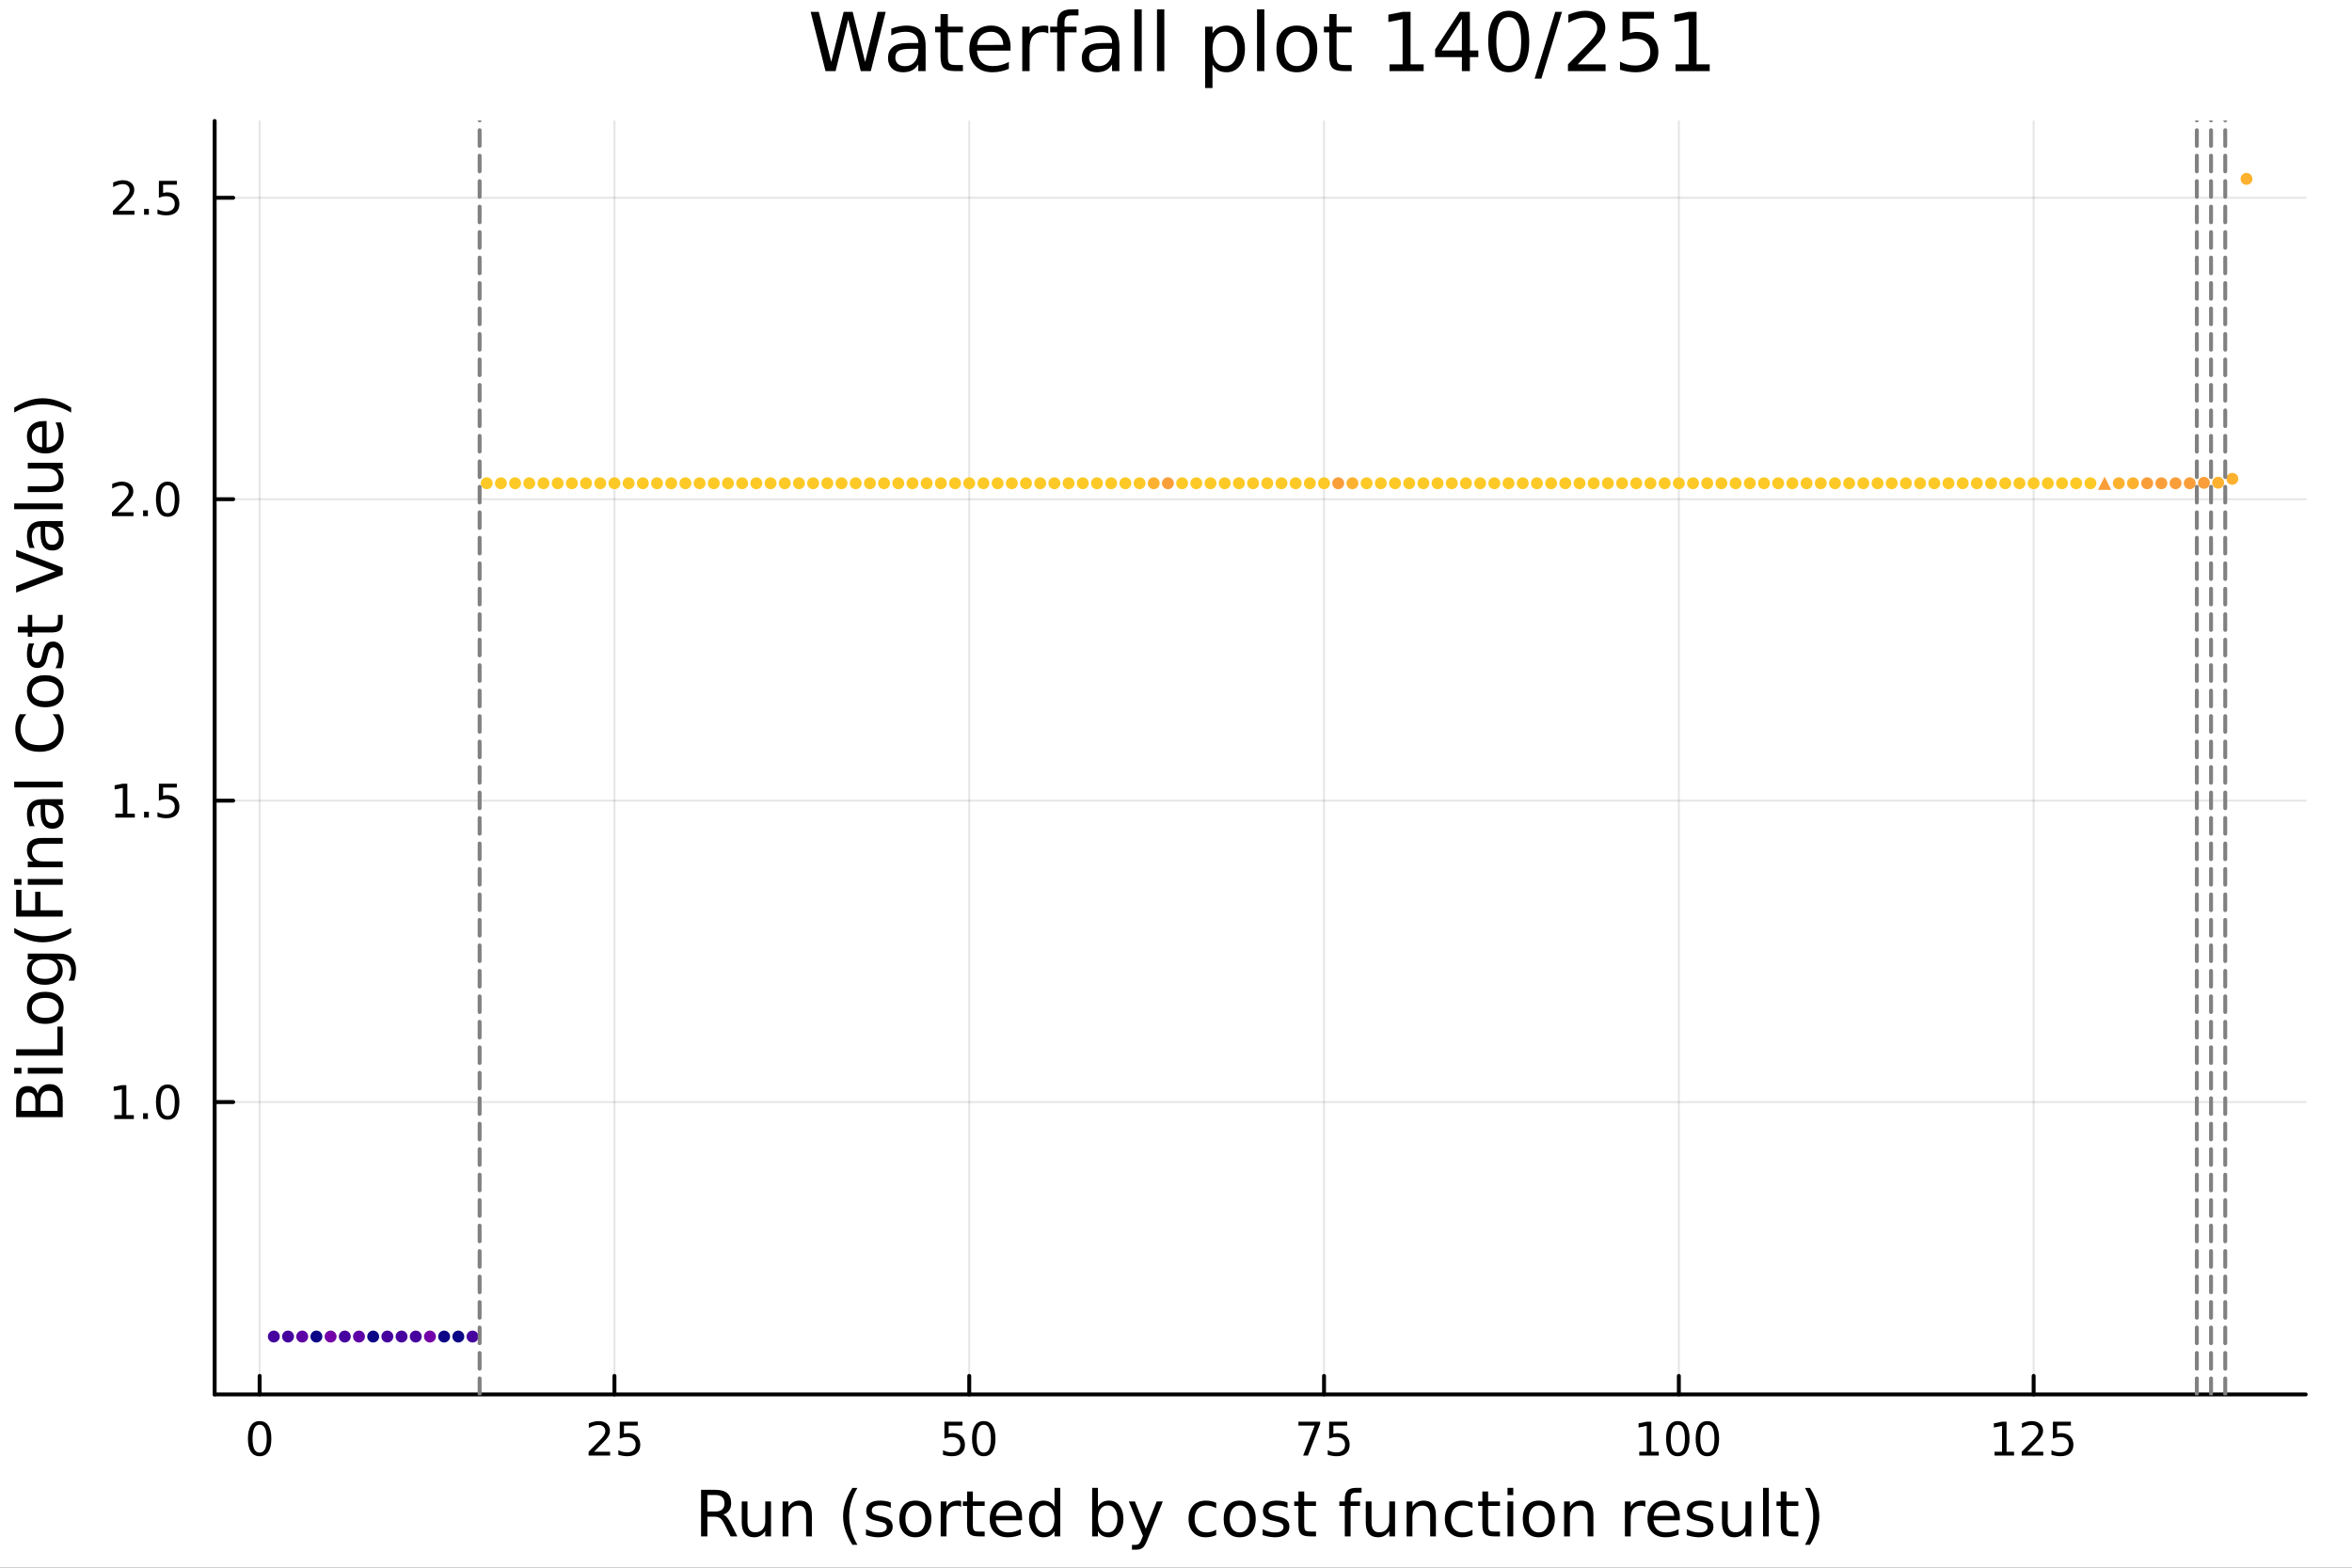 <?xml version="1.0" encoding="utf-8"?>
<svg xmlns="http://www.w3.org/2000/svg" xmlns:xlink="http://www.w3.org/1999/xlink" width="600" height="400" viewBox="0 0 2400 1600">
<rect x="0" y="0" width="2400" height="1600" fill="#333333" stroke="none"/>
<defs>
  <clipPath id="clip700">
    <rect x="0" y="0" width="2400" height="1600"/>
  </clipPath>
</defs>
<path clip-path="url(#clip700)" d="M0 1600 L2400 1600 L2400 0 L0 0  Z" fill="#ffffff" fill-rule="evenodd" fill-opacity="1"/>
<defs>
  <clipPath id="clip701">
    <rect x="480" y="0" width="1681" height="1600"/>
  </clipPath>
</defs>
<path clip-path="url(#clip700)" d="M219.033 1423.18 L2352.76 1423.18 L2352.76 123.472 L219.033 123.472  Z" fill="#ffffff" fill-rule="evenodd" fill-opacity="1"/>
<defs>
  <clipPath id="clip702">
    <rect x="219" y="123" width="2135" height="1301"/>
  </clipPath>
</defs>
<polyline clip-path="url(#clip702)" style="stroke:#000000; stroke-linecap:round; stroke-linejoin:round; stroke-width:2; stroke-opacity:0.1; fill:none" points="264.94,1423.18 264.94,123.472 "/>
<polyline clip-path="url(#clip702)" style="stroke:#000000; stroke-linecap:round; stroke-linejoin:round; stroke-width:2; stroke-opacity:0.1; fill:none" points="626.98,1423.18 626.98,123.472 "/>
<polyline clip-path="url(#clip702)" style="stroke:#000000; stroke-linecap:round; stroke-linejoin:round; stroke-width:2; stroke-opacity:0.1; fill:none" points="989.021,1423.18 989.021,123.472 "/>
<polyline clip-path="url(#clip702)" style="stroke:#000000; stroke-linecap:round; stroke-linejoin:round; stroke-width:2; stroke-opacity:0.1; fill:none" points="1351.06,1423.18 1351.06,123.472 "/>
<polyline clip-path="url(#clip702)" style="stroke:#000000; stroke-linecap:round; stroke-linejoin:round; stroke-width:2; stroke-opacity:0.1; fill:none" points="1713.1,1423.18 1713.1,123.472 "/>
<polyline clip-path="url(#clip702)" style="stroke:#000000; stroke-linecap:round; stroke-linejoin:round; stroke-width:2; stroke-opacity:0.1; fill:none" points="2075.14,1423.18 2075.14,123.472 "/>
<polyline clip-path="url(#clip702)" style="stroke:#000000; stroke-linecap:round; stroke-linejoin:round; stroke-width:2; stroke-opacity:0.1; fill:none" points="219.033,1124.78 2352.76,1124.78 "/>
<polyline clip-path="url(#clip702)" style="stroke:#000000; stroke-linecap:round; stroke-linejoin:round; stroke-width:2; stroke-opacity:0.1; fill:none" points="219.033,817.14 2352.76,817.14 "/>
<polyline clip-path="url(#clip702)" style="stroke:#000000; stroke-linecap:round; stroke-linejoin:round; stroke-width:2; stroke-opacity:0.1; fill:none" points="219.033,509.495 2352.76,509.495 "/>
<polyline clip-path="url(#clip702)" style="stroke:#000000; stroke-linecap:round; stroke-linejoin:round; stroke-width:2; stroke-opacity:0.1; fill:none" points="219.033,201.85 2352.76,201.85 "/>
<polyline clip-path="url(#clip700)" style="stroke:#000000; stroke-linecap:round; stroke-linejoin:round; stroke-width:4; stroke-opacity:1; fill:none" points="219.033,1423.18 2352.76,1423.18 "/>
<polyline clip-path="url(#clip700)" style="stroke:#000000; stroke-linecap:round; stroke-linejoin:round; stroke-width:4; stroke-opacity:1; fill:none" points="264.94,1423.18 264.94,1404.28 "/>
<polyline clip-path="url(#clip700)" style="stroke:#000000; stroke-linecap:round; stroke-linejoin:round; stroke-width:4; stroke-opacity:1; fill:none" points="626.98,1423.18 626.98,1404.28 "/>
<polyline clip-path="url(#clip700)" style="stroke:#000000; stroke-linecap:round; stroke-linejoin:round; stroke-width:4; stroke-opacity:1; fill:none" points="989.021,1423.18 989.021,1404.28 "/>
<polyline clip-path="url(#clip700)" style="stroke:#000000; stroke-linecap:round; stroke-linejoin:round; stroke-width:4; stroke-opacity:1; fill:none" points="1351.06,1423.18 1351.06,1404.28 "/>
<polyline clip-path="url(#clip700)" style="stroke:#000000; stroke-linecap:round; stroke-linejoin:round; stroke-width:4; stroke-opacity:1; fill:none" points="1713.1,1423.18 1713.1,1404.28 "/>
<polyline clip-path="url(#clip700)" style="stroke:#000000; stroke-linecap:round; stroke-linejoin:round; stroke-width:4; stroke-opacity:1; fill:none" points="2075.14,1423.18 2075.14,1404.28 "/>
<path clip-path="url(#clip700)" d="M264.94 1454.1 Q261.329 1454.1 259.5 1457.66 Q257.694 1461.2 257.694 1468.33 Q257.694 1475.44 259.5 1479.01 Q261.329 1482.55 264.94 1482.55 Q268.574 1482.55 270.379 1479.01 Q272.208 1475.44 272.208 1468.33 Q272.208 1461.2 270.379 1457.66 Q268.574 1454.1 264.94 1454.1 M264.94 1450.39 Q270.75 1450.39 273.805 1455 Q276.884 1459.58 276.884 1468.33 Q276.884 1477.06 273.805 1481.67 Q270.75 1486.25 264.94 1486.25 Q259.13 1486.25 256.051 1481.67 Q252.995 1477.06 252.995 1468.33 Q252.995 1459.58 256.051 1455 Q259.13 1450.39 264.94 1450.39 Z" fill="#000000" fill-rule="nonzero" fill-opacity="1" /><path clip-path="url(#clip700)" d="M606.251 1481.64 L622.571 1481.64 L622.571 1485.58 L600.626 1485.58 L600.626 1481.64 Q603.288 1478.89 607.872 1474.26 Q612.478 1469.61 613.659 1468.27 Q615.904 1465.74 616.784 1464.01 Q617.686 1462.25 617.686 1460.56 Q617.686 1457.8 615.742 1456.07 Q613.821 1454.33 610.719 1454.33 Q608.52 1454.33 606.066 1455.09 Q603.636 1455.86 600.858 1457.41 L600.858 1452.69 Q603.682 1451.55 606.136 1450.97 Q608.589 1450.39 610.626 1450.39 Q615.997 1450.39 619.191 1453.08 Q622.385 1455.77 622.385 1460.26 Q622.385 1462.39 621.575 1464.31 Q620.788 1466.2 618.682 1468.8 Q618.103 1469.47 615.001 1472.69 Q611.899 1475.88 606.251 1481.64 Z" fill="#000000" fill-rule="nonzero" fill-opacity="1" /><path clip-path="url(#clip700)" d="M632.432 1451.02 L650.788 1451.02 L650.788 1454.96 L636.714 1454.96 L636.714 1463.43 Q637.733 1463.08 638.751 1462.92 Q639.77 1462.73 640.788 1462.73 Q646.575 1462.73 649.955 1465.9 Q653.334 1469.08 653.334 1474.49 Q653.334 1480.07 649.862 1483.17 Q646.39 1486.25 640.071 1486.25 Q637.895 1486.25 635.626 1485.88 Q633.381 1485.51 630.973 1484.77 L630.973 1480.07 Q633.057 1481.2 635.279 1481.76 Q637.501 1482.32 639.978 1482.32 Q643.983 1482.32 646.321 1480.21 Q648.659 1478.1 648.659 1474.49 Q648.659 1470.88 646.321 1468.77 Q643.983 1466.67 639.978 1466.67 Q638.103 1466.67 636.228 1467.08 Q634.376 1467.5 632.432 1468.38 L632.432 1451.02 Z" fill="#000000" fill-rule="nonzero" fill-opacity="1" /><path clip-path="url(#clip700)" d="M963.72 1451.02 L982.077 1451.02 L982.077 1454.96 L968.003 1454.96 L968.003 1463.43 Q969.021 1463.08 970.04 1462.92 Q971.058 1462.73 972.077 1462.73 Q977.864 1462.73 981.243 1465.9 Q984.623 1469.08 984.623 1474.49 Q984.623 1480.07 981.151 1483.17 Q977.679 1486.25 971.359 1486.25 Q969.183 1486.25 966.915 1485.88 Q964.669 1485.51 962.262 1484.77 L962.262 1480.07 Q964.345 1481.2 966.567 1481.76 Q968.79 1482.32 971.267 1482.32 Q975.271 1482.32 977.609 1480.21 Q979.947 1478.1 979.947 1474.49 Q979.947 1470.88 977.609 1468.77 Q975.271 1466.67 971.267 1466.67 Q969.392 1466.67 967.517 1467.08 Q965.665 1467.5 963.72 1468.38 L963.72 1451.02 Z" fill="#000000" fill-rule="nonzero" fill-opacity="1" /><path clip-path="url(#clip700)" d="M1003.84 1454.1 Q1000.22 1454.1 998.396 1457.66 Q996.59 1461.2 996.59 1468.33 Q996.59 1475.44 998.396 1479.01 Q1000.22 1482.55 1003.84 1482.55 Q1007.47 1482.55 1009.28 1479.01 Q1011.1 1475.44 1011.1 1468.33 Q1011.1 1461.2 1009.28 1457.66 Q1007.47 1454.1 1003.84 1454.1 M1003.84 1450.39 Q1009.65 1450.39 1012.7 1455 Q1015.78 1459.58 1015.78 1468.33 Q1015.78 1477.06 1012.7 1481.67 Q1009.65 1486.25 1003.84 1486.25 Q998.026 1486.25 994.947 1481.67 Q991.891 1477.06 991.891 1468.33 Q991.891 1459.58 994.947 1455 Q998.026 1450.39 1003.84 1450.39 Z" fill="#000000" fill-rule="nonzero" fill-opacity="1" /><path clip-path="url(#clip700)" d="M1324.92 1451.02 L1347.14 1451.02 L1347.14 1453.01 L1334.59 1485.58 L1329.71 1485.58 L1341.51 1454.96 L1324.92 1454.96 L1324.92 1451.02 Z" fill="#000000" fill-rule="nonzero" fill-opacity="1" /><path clip-path="url(#clip700)" d="M1356.3 1451.02 L1374.66 1451.02 L1374.66 1454.96 L1360.59 1454.96 L1360.59 1463.43 Q1361.61 1463.08 1362.62 1462.92 Q1363.64 1462.73 1364.66 1462.73 Q1370.45 1462.73 1373.83 1465.9 Q1377.21 1469.08 1377.21 1474.49 Q1377.21 1480.07 1373.74 1483.17 Q1370.26 1486.25 1363.94 1486.25 Q1361.77 1486.25 1359.5 1485.88 Q1357.25 1485.51 1354.85 1484.77 L1354.85 1480.07 Q1356.93 1481.2 1359.15 1481.76 Q1361.37 1482.32 1363.85 1482.32 Q1367.86 1482.32 1370.19 1480.21 Q1372.53 1478.1 1372.53 1474.49 Q1372.53 1470.88 1370.19 1468.77 Q1367.86 1466.67 1363.85 1466.67 Q1361.98 1466.67 1360.1 1467.08 Q1358.25 1467.5 1356.3 1468.38 L1356.3 1451.02 Z" fill="#000000" fill-rule="nonzero" fill-opacity="1" /><path clip-path="url(#clip700)" d="M1672.71 1481.64 L1680.35 1481.64 L1680.35 1455.28 L1672.04 1456.95 L1672.04 1452.69 L1680.3 1451.02 L1684.98 1451.02 L1684.98 1481.64 L1692.62 1481.64 L1692.62 1485.58 L1672.71 1485.58 L1672.71 1481.64 Z" fill="#000000" fill-rule="nonzero" fill-opacity="1" /><path clip-path="url(#clip700)" d="M1712.06 1454.1 Q1708.45 1454.1 1706.62 1457.66 Q1704.82 1461.2 1704.82 1468.33 Q1704.82 1475.44 1706.62 1479.01 Q1708.45 1482.55 1712.06 1482.55 Q1715.7 1482.55 1717.5 1479.01 Q1719.33 1475.44 1719.33 1468.33 Q1719.33 1461.2 1717.5 1457.66 Q1715.7 1454.1 1712.06 1454.1 M1712.06 1450.39 Q1717.87 1450.39 1720.93 1455 Q1724.01 1459.58 1724.01 1468.33 Q1724.01 1477.06 1720.93 1481.67 Q1717.87 1486.25 1712.06 1486.25 Q1706.25 1486.25 1703.17 1481.67 Q1700.12 1477.06 1700.12 1468.33 Q1700.12 1459.58 1703.17 1455 Q1706.25 1450.39 1712.06 1450.39 Z" fill="#000000" fill-rule="nonzero" fill-opacity="1" /><path clip-path="url(#clip700)" d="M1742.22 1454.1 Q1738.61 1454.1 1736.78 1457.66 Q1734.98 1461.2 1734.98 1468.33 Q1734.98 1475.44 1736.78 1479.01 Q1738.61 1482.55 1742.22 1482.55 Q1745.86 1482.55 1747.66 1479.01 Q1749.49 1475.44 1749.49 1468.33 Q1749.49 1461.2 1747.66 1457.66 Q1745.86 1454.1 1742.22 1454.1 M1742.22 1450.39 Q1748.03 1450.39 1751.09 1455 Q1754.17 1459.58 1754.17 1468.33 Q1754.17 1477.06 1751.09 1481.67 Q1748.03 1486.25 1742.22 1486.25 Q1736.41 1486.25 1733.33 1481.67 Q1730.28 1477.06 1730.28 1468.33 Q1730.28 1459.58 1733.33 1455 Q1736.41 1450.39 1742.22 1450.39 Z" fill="#000000" fill-rule="nonzero" fill-opacity="1" /><path clip-path="url(#clip700)" d="M2035.25 1481.64 L2042.89 1481.64 L2042.89 1455.28 L2034.58 1456.95 L2034.58 1452.69 L2042.84 1451.02 L2047.52 1451.02 L2047.52 1481.64 L2055.15 1481.64 L2055.15 1485.58 L2035.25 1485.58 L2035.25 1481.64 Z" fill="#000000" fill-rule="nonzero" fill-opacity="1" /><path clip-path="url(#clip700)" d="M2068.63 1481.64 L2084.95 1481.64 L2084.95 1485.58 L2063 1485.58 L2063 1481.64 Q2065.66 1478.89 2070.25 1474.26 Q2074.85 1469.61 2076.03 1468.27 Q2078.28 1465.74 2079.16 1464.01 Q2080.06 1462.25 2080.06 1460.56 Q2080.06 1457.8 2078.12 1456.07 Q2076.2 1454.33 2073.09 1454.33 Q2070.9 1454.33 2068.44 1455.09 Q2066.01 1455.86 2063.23 1457.41 L2063.23 1452.69 Q2066.06 1451.55 2068.51 1450.97 Q2070.96 1450.39 2073 1450.39 Q2078.37 1450.39 2081.57 1453.08 Q2084.76 1455.77 2084.76 1460.26 Q2084.76 1462.39 2083.95 1464.31 Q2083.16 1466.2 2081.06 1468.8 Q2080.48 1469.47 2077.38 1472.69 Q2074.28 1475.88 2068.63 1481.64 Z" fill="#000000" fill-rule="nonzero" fill-opacity="1" /><path clip-path="url(#clip700)" d="M2094.81 1451.02 L2113.16 1451.02 L2113.16 1454.96 L2099.09 1454.96 L2099.09 1463.43 Q2100.11 1463.08 2101.13 1462.92 Q2102.15 1462.73 2103.16 1462.73 Q2108.95 1462.73 2112.33 1465.9 Q2115.71 1469.08 2115.71 1474.49 Q2115.71 1480.07 2112.24 1483.17 Q2108.77 1486.25 2102.45 1486.25 Q2100.27 1486.25 2098 1485.88 Q2095.76 1485.51 2093.35 1484.77 L2093.35 1480.07 Q2095.43 1481.2 2097.65 1481.76 Q2099.88 1482.32 2102.35 1482.32 Q2106.36 1482.32 2108.7 1480.21 Q2111.03 1478.1 2111.03 1474.49 Q2111.03 1470.88 2108.7 1468.77 Q2106.36 1466.67 2102.35 1466.67 Q2100.48 1466.67 2098.6 1467.08 Q2096.75 1467.5 2094.81 1468.38 L2094.81 1451.02 Z" fill="#000000" fill-rule="nonzero" fill-opacity="1" /><path clip-path="url(#clip700)" d="M737.918 1545.76 Q739.987 1546.46 741.929 1548.76 Q743.902 1551.05 745.876 1555.06 L752.4 1568.04 L745.494 1568.04 L739.414 1555.85 Q737.059 1551.08 734.831 1549.52 Q732.635 1547.96 728.816 1547.96 L721.813 1547.96 L721.813 1568.04 L715.384 1568.04 L715.384 1520.52 L729.898 1520.52 Q738.046 1520.52 742.056 1523.93 Q746.067 1527.34 746.067 1534.21 Q746.067 1538.7 743.966 1541.66 Q741.897 1544.62 737.918 1545.76 M721.813 1525.81 L721.813 1542.68 L729.898 1542.68 Q734.545 1542.68 736.9 1540.54 Q739.287 1538.38 739.287 1534.21 Q739.287 1530.04 736.9 1527.94 Q734.545 1525.81 729.898 1525.81 L721.813 1525.81 Z" fill="#000000" fill-rule="nonzero" fill-opacity="1" /><path clip-path="url(#clip700)" d="M756.888 1553.98 L756.888 1532.4 L762.745 1532.4 L762.745 1553.75 Q762.745 1558.81 764.718 1561.36 Q766.691 1563.87 770.638 1563.87 Q775.381 1563.87 778.118 1560.85 Q780.887 1557.83 780.887 1552.61 L780.887 1532.4 L786.743 1532.4 L786.743 1568.04 L780.887 1568.04 L780.887 1562.57 Q778.754 1565.82 775.922 1567.41 Q773.121 1568.97 769.397 1568.97 Q763.254 1568.97 760.071 1565.15 Q756.888 1561.33 756.888 1553.98 M771.625 1531.54 L771.625 1531.54 Z" fill="#000000" fill-rule="nonzero" fill-opacity="1" /><path clip-path="url(#clip700)" d="M828.439 1546.53 L828.439 1568.04 L822.582 1568.04 L822.582 1546.72 Q822.582 1541.66 820.609 1539.14 Q818.636 1536.63 814.689 1536.63 Q809.946 1536.63 807.209 1539.65 Q804.472 1542.68 804.472 1547.9 L804.472 1568.04 L798.584 1568.04 L798.584 1532.4 L804.472 1532.4 L804.472 1537.93 Q806.573 1534.72 809.405 1533.13 Q812.27 1531.54 815.994 1531.54 Q822.137 1531.54 825.288 1535.36 Q828.439 1539.14 828.439 1546.53 Z" fill="#000000" fill-rule="nonzero" fill-opacity="1" /><path clip-path="url(#clip700)" d="M874.908 1518.58 Q870.643 1525.9 868.575 1533.06 Q866.506 1540.23 866.506 1547.58 Q866.506 1554.93 868.575 1562.16 Q870.675 1569.35 874.908 1576.64 L869.816 1576.64 Q865.042 1569.16 862.655 1561.93 Q860.299 1554.71 860.299 1547.58 Q860.299 1540.48 862.655 1533.29 Q865.01 1526.09 869.816 1518.58 L874.908 1518.58 Z" fill="#000000" fill-rule="nonzero" fill-opacity="1" /><path clip-path="url(#clip700)" d="M908.997 1533.45 L908.997 1538.98 Q906.514 1537.71 903.841 1537.07 Q901.167 1536.44 898.302 1536.44 Q893.942 1536.44 891.746 1537.77 Q889.581 1539.11 889.581 1541.79 Q889.581 1543.82 891.141 1545 Q892.701 1546.15 897.411 1547.2 L899.416 1547.64 Q905.655 1548.98 908.265 1551.43 Q910.907 1553.85 910.907 1558.21 Q910.907 1563.17 906.96 1566.07 Q903.045 1568.97 896.17 1568.97 Q893.305 1568.97 890.186 1568.39 Q887.099 1567.85 883.661 1566.74 L883.661 1560.69 Q886.908 1562.38 890.059 1563.24 Q893.21 1564.07 896.297 1564.07 Q900.435 1564.07 902.663 1562.66 Q904.891 1561.23 904.891 1558.65 Q904.891 1556.27 903.268 1554.99 Q901.676 1553.72 896.234 1552.54 L894.197 1552.07 Q888.754 1550.92 886.335 1548.56 Q883.916 1546.18 883.916 1542.04 Q883.916 1537.01 887.481 1534.27 Q891.046 1531.54 897.602 1531.54 Q900.849 1531.54 903.713 1532.01 Q906.578 1532.49 908.997 1533.45 Z" fill="#000000" fill-rule="nonzero" fill-opacity="1" /><path clip-path="url(#clip700)" d="M934.046 1536.5 Q929.335 1536.5 926.598 1540.19 Q923.861 1543.85 923.861 1550.25 Q923.861 1556.65 926.566 1560.34 Q929.303 1564 934.046 1564 Q938.725 1564 941.462 1560.31 Q944.199 1556.62 944.199 1550.25 Q944.199 1543.92 941.462 1540.23 Q938.725 1536.5 934.046 1536.5 M934.046 1531.54 Q941.685 1531.54 946.045 1536.5 Q950.406 1541.47 950.406 1550.25 Q950.406 1559 946.045 1564 Q941.685 1568.97 934.046 1568.97 Q926.375 1568.97 922.015 1564 Q917.686 1559 917.686 1550.25 Q917.686 1541.47 922.015 1536.5 Q926.375 1531.54 934.046 1531.54 Z" fill="#000000" fill-rule="nonzero" fill-opacity="1" /><path clip-path="url(#clip700)" d="M980.77 1537.87 Q979.784 1537.3 978.606 1537.04 Q977.46 1536.76 976.06 1536.76 Q971.094 1536.76 968.421 1540 Q965.779 1543.22 965.779 1549.27 L965.779 1568.04 L959.891 1568.04 L959.891 1532.4 L965.779 1532.4 L965.779 1537.93 Q967.625 1534.69 970.585 1533.13 Q973.545 1531.54 977.778 1531.54 Q978.383 1531.54 979.115 1531.63 Q979.847 1531.7 980.738 1531.85 L980.77 1537.87 Z" fill="#000000" fill-rule="nonzero" fill-opacity="1" /><path clip-path="url(#clip700)" d="M992.706 1522.27 L992.706 1532.4 L1004.77 1532.4 L1004.77 1536.95 L992.706 1536.95 L992.706 1556.3 Q992.706 1560.66 993.884 1561.9 Q995.093 1563.14 998.753 1563.14 L1004.77 1563.14 L1004.77 1568.04 L998.753 1568.04 Q991.974 1568.04 989.396 1565.53 Q986.818 1562.98 986.818 1556.3 L986.818 1536.95 L982.521 1536.95 L982.521 1532.4 L986.818 1532.4 L986.818 1522.27 L992.706 1522.27 Z" fill="#000000" fill-rule="nonzero" fill-opacity="1" /><path clip-path="url(#clip700)" d="M1042.96 1548.76 L1042.96 1551.62 L1016.04 1551.62 Q1016.42 1557.67 1019.66 1560.85 Q1022.94 1564 1028.77 1564 Q1032.14 1564 1035.29 1563.17 Q1038.48 1562.35 1041.59 1560.69 L1041.59 1566.23 Q1038.44 1567.57 1035.13 1568.27 Q1031.82 1568.97 1028.42 1568.97 Q1019.89 1568.97 1014.89 1564 Q1009.93 1559.04 1009.93 1550.57 Q1009.93 1541.82 1014.64 1536.69 Q1019.38 1531.54 1027.4 1531.54 Q1034.59 1531.54 1038.76 1536.18 Q1042.96 1540.8 1042.96 1548.76 M1037.11 1547.04 Q1037.04 1542.23 1034.4 1539.37 Q1031.79 1536.5 1027.46 1536.5 Q1022.56 1536.5 1019.6 1539.27 Q1016.67 1542.04 1016.23 1547.07 L1037.11 1547.04 Z" fill="#000000" fill-rule="nonzero" fill-opacity="1" /><path clip-path="url(#clip700)" d="M1076.03 1537.81 L1076.03 1518.52 L1081.89 1518.52 L1081.89 1568.04 L1076.03 1568.04 L1076.03 1562.7 Q1074.19 1565.88 1071.35 1567.44 Q1068.55 1568.97 1064.61 1568.97 Q1058.15 1568.97 1054.07 1563.81 Q1050.03 1558.65 1050.03 1550.25 Q1050.03 1541.85 1054.07 1536.69 Q1058.15 1531.54 1064.61 1531.54 Q1068.55 1531.54 1071.35 1533.1 Q1074.19 1534.62 1076.03 1537.81 M1056.08 1550.25 Q1056.08 1556.71 1058.72 1560.4 Q1061.39 1564.07 1066.04 1564.07 Q1070.69 1564.07 1073.36 1560.4 Q1076.03 1556.71 1076.03 1550.25 Q1076.03 1543.79 1073.36 1540.13 Q1070.69 1536.44 1066.04 1536.44 Q1061.39 1536.44 1058.72 1540.13 Q1056.08 1543.79 1056.08 1550.25 Z" fill="#000000" fill-rule="nonzero" fill-opacity="1" /><path clip-path="url(#clip700)" d="M1140.26 1550.25 Q1140.26 1543.79 1137.59 1540.13 Q1134.95 1536.44 1130.3 1536.44 Q1125.65 1536.44 1122.98 1540.13 Q1120.34 1543.79 1120.34 1550.25 Q1120.34 1556.71 1122.98 1560.4 Q1125.65 1564.07 1130.3 1564.07 Q1134.95 1564.07 1137.59 1560.4 Q1140.26 1556.71 1140.26 1550.25 M1120.34 1537.81 Q1122.18 1534.62 1124.99 1533.1 Q1127.82 1531.54 1131.73 1531.54 Q1138.23 1531.54 1142.27 1536.69 Q1146.34 1541.85 1146.34 1550.25 Q1146.34 1558.65 1142.27 1563.81 Q1138.23 1568.97 1131.73 1568.97 Q1127.82 1568.97 1124.99 1567.44 Q1122.18 1565.88 1120.34 1562.7 L1120.34 1568.04 L1114.45 1568.04 L1114.45 1518.52 L1120.34 1518.52 L1120.34 1537.81 Z" fill="#000000" fill-rule="nonzero" fill-opacity="1" /><path clip-path="url(#clip700)" d="M1170.88 1571.35 Q1168.4 1577.72 1166.04 1579.66 Q1163.69 1581.6 1159.74 1581.6 L1155.06 1581.6 L1155.06 1576.7 L1158.5 1576.7 Q1160.92 1576.7 1162.26 1575.56 Q1163.59 1574.41 1165.22 1570.14 L1166.27 1567.47 L1151.85 1532.4 L1158.06 1532.4 L1169.2 1560.28 L1180.34 1532.4 L1186.54 1532.4 L1170.88 1571.35 Z" fill="#000000" fill-rule="nonzero" fill-opacity="1" /><path clip-path="url(#clip700)" d="M1241 1533.76 L1241 1539.24 Q1238.52 1537.87 1236 1537.2 Q1233.52 1536.5 1230.97 1536.5 Q1225.28 1536.5 1222.13 1540.13 Q1218.97 1543.73 1218.97 1550.25 Q1218.97 1556.78 1222.13 1560.4 Q1225.28 1564 1230.97 1564 Q1233.52 1564 1236 1563.33 Q1238.52 1562.63 1241 1561.26 L1241 1566.68 Q1238.55 1567.82 1235.91 1568.39 Q1233.3 1568.97 1230.34 1568.97 Q1222.29 1568.97 1217.54 1563.91 Q1212.8 1558.85 1212.8 1550.25 Q1212.8 1541.53 1217.57 1536.53 Q1222.38 1531.54 1230.72 1531.54 Q1233.43 1531.54 1236 1532.11 Q1238.58 1532.65 1241 1533.76 Z" fill="#000000" fill-rule="nonzero" fill-opacity="1" /><path clip-path="url(#clip700)" d="M1265 1536.5 Q1260.29 1536.5 1257.55 1540.19 Q1254.81 1543.85 1254.81 1550.25 Q1254.81 1556.65 1257.52 1560.34 Q1260.26 1564 1265 1564 Q1269.68 1564 1272.42 1560.31 Q1275.15 1556.62 1275.15 1550.25 Q1275.15 1543.92 1272.42 1540.23 Q1269.68 1536.5 1265 1536.5 M1265 1531.54 Q1272.64 1531.54 1277 1536.5 Q1281.36 1541.47 1281.36 1550.25 Q1281.36 1559 1277 1564 Q1272.64 1568.97 1265 1568.97 Q1257.33 1568.97 1252.97 1564 Q1248.64 1559 1248.64 1550.25 Q1248.64 1541.47 1252.97 1536.5 Q1257.33 1531.54 1265 1531.54 Z" fill="#000000" fill-rule="nonzero" fill-opacity="1" /><path clip-path="url(#clip700)" d="M1313.79 1533.45 L1313.79 1538.98 Q1311.31 1537.71 1308.64 1537.07 Q1305.96 1536.44 1303.1 1536.44 Q1298.74 1536.44 1296.54 1537.77 Q1294.38 1539.11 1294.38 1541.79 Q1294.38 1543.82 1295.94 1545 Q1297.5 1546.15 1302.21 1547.2 L1304.21 1547.64 Q1310.45 1548.98 1313.06 1551.43 Q1315.7 1553.85 1315.7 1558.21 Q1315.7 1563.17 1311.76 1566.07 Q1307.84 1568.97 1300.97 1568.97 Q1298.1 1568.97 1294.98 1568.39 Q1291.89 1567.85 1288.46 1566.74 L1288.46 1560.69 Q1291.7 1562.38 1294.85 1563.24 Q1298.01 1564.07 1301.09 1564.07 Q1305.23 1564.07 1307.46 1562.66 Q1309.69 1561.23 1309.69 1558.65 Q1309.69 1556.27 1308.06 1554.99 Q1306.47 1553.72 1301.03 1552.54 L1298.99 1552.07 Q1293.55 1550.92 1291.13 1548.56 Q1288.71 1546.18 1288.71 1542.04 Q1288.71 1537.01 1292.28 1534.27 Q1295.84 1531.54 1302.4 1531.54 Q1305.64 1531.54 1308.51 1532.01 Q1311.37 1532.49 1313.79 1533.45 Z" fill="#000000" fill-rule="nonzero" fill-opacity="1" /><path clip-path="url(#clip700)" d="M1330.82 1522.27 L1330.82 1532.4 L1342.88 1532.4 L1342.88 1536.95 L1330.82 1536.95 L1330.82 1556.3 Q1330.82 1560.66 1332 1561.9 Q1333.21 1563.14 1336.87 1563.14 L1342.88 1563.14 L1342.88 1568.04 L1336.87 1568.04 Q1330.09 1568.04 1327.51 1565.53 Q1324.93 1562.98 1324.93 1556.3 L1324.93 1536.95 L1320.64 1536.95 L1320.64 1532.4 L1324.93 1532.4 L1324.93 1522.27 L1330.82 1522.27 Z" fill="#000000" fill-rule="nonzero" fill-opacity="1" /><path clip-path="url(#clip700)" d="M1389.35 1518.52 L1389.35 1523.39 L1383.75 1523.39 Q1380.6 1523.39 1379.36 1524.66 Q1378.15 1525.93 1378.15 1529.24 L1378.15 1532.4 L1387.79 1532.4 L1387.79 1536.95 L1378.15 1536.95 L1378.15 1568.04 L1372.26 1568.04 L1372.26 1536.95 L1366.66 1536.95 L1366.66 1532.4 L1372.26 1532.4 L1372.26 1529.91 Q1372.26 1523.96 1375.03 1521.26 Q1377.8 1518.52 1383.81 1518.52 L1389.35 1518.52 Z" fill="#000000" fill-rule="nonzero" fill-opacity="1" /><path clip-path="url(#clip700)" d="M1393.65 1553.98 L1393.65 1532.4 L1399.51 1532.4 L1399.51 1553.75 Q1399.51 1558.81 1401.48 1561.36 Q1403.45 1563.87 1407.4 1563.87 Q1412.14 1563.87 1414.88 1560.85 Q1417.65 1557.83 1417.65 1552.61 L1417.65 1532.4 L1423.51 1532.4 L1423.51 1568.04 L1417.65 1568.04 L1417.65 1562.57 Q1415.52 1565.82 1412.68 1567.41 Q1409.88 1568.97 1406.16 1568.97 Q1400.02 1568.97 1396.83 1565.15 Q1393.65 1561.33 1393.65 1553.98 M1408.39 1531.54 L1408.39 1531.54 Z" fill="#000000" fill-rule="nonzero" fill-opacity="1" /><path clip-path="url(#clip700)" d="M1465.2 1546.53 L1465.2 1568.04 L1459.34 1568.04 L1459.34 1546.72 Q1459.34 1541.66 1457.37 1539.14 Q1455.4 1536.63 1451.45 1536.63 Q1446.71 1536.63 1443.97 1539.65 Q1441.23 1542.68 1441.23 1547.9 L1441.23 1568.04 L1435.35 1568.04 L1435.35 1532.4 L1441.23 1532.4 L1441.23 1537.93 Q1443.33 1534.72 1446.17 1533.13 Q1449.03 1531.54 1452.76 1531.54 Q1458.9 1531.54 1462.05 1535.36 Q1465.2 1539.14 1465.2 1546.53 Z" fill="#000000" fill-rule="nonzero" fill-opacity="1" /><path clip-path="url(#clip700)" d="M1502.54 1533.76 L1502.54 1539.24 Q1500.05 1537.87 1497.54 1537.2 Q1495.06 1536.5 1492.51 1536.5 Q1486.81 1536.5 1483.66 1540.13 Q1480.51 1543.73 1480.51 1550.25 Q1480.51 1556.78 1483.66 1560.4 Q1486.81 1564 1492.51 1564 Q1495.06 1564 1497.54 1563.33 Q1500.05 1562.63 1502.54 1561.26 L1502.54 1566.68 Q1500.08 1567.82 1497.44 1568.39 Q1494.83 1568.97 1491.87 1568.97 Q1483.82 1568.97 1479.08 1563.91 Q1474.34 1558.85 1474.34 1550.25 Q1474.34 1541.53 1479.11 1536.53 Q1483.92 1531.54 1492.25 1531.54 Q1494.96 1531.54 1497.54 1532.11 Q1500.12 1532.65 1502.54 1533.76 Z" fill="#000000" fill-rule="nonzero" fill-opacity="1" /><path clip-path="url(#clip700)" d="M1518.51 1522.27 L1518.51 1532.4 L1530.58 1532.4 L1530.58 1536.95 L1518.51 1536.95 L1518.51 1556.3 Q1518.51 1560.66 1519.69 1561.9 Q1520.9 1563.14 1524.56 1563.14 L1530.58 1563.14 L1530.58 1568.04 L1524.56 1568.04 Q1517.78 1568.04 1515.2 1565.53 Q1512.62 1562.98 1512.62 1556.3 L1512.62 1536.95 L1508.33 1536.95 L1508.33 1532.4 L1512.62 1532.4 L1512.62 1522.27 L1518.51 1522.27 Z" fill="#000000" fill-rule="nonzero" fill-opacity="1" /><path clip-path="url(#clip700)" d="M1538.28 1532.4 L1544.14 1532.4 L1544.14 1568.04 L1538.28 1568.04 L1538.28 1532.4 M1538.28 1518.52 L1544.14 1518.52 L1544.14 1525.93 L1538.28 1525.93 L1538.28 1518.52 Z" fill="#000000" fill-rule="nonzero" fill-opacity="1" /><path clip-path="url(#clip700)" d="M1570.2 1536.5 Q1565.49 1536.5 1562.75 1540.19 Q1560.02 1543.85 1560.02 1550.25 Q1560.02 1556.65 1562.72 1560.34 Q1565.46 1564 1570.2 1564 Q1574.88 1564 1577.62 1560.31 Q1580.36 1556.62 1580.36 1550.25 Q1580.36 1543.92 1577.62 1540.23 Q1574.88 1536.5 1570.2 1536.5 M1570.2 1531.54 Q1577.84 1531.54 1582.2 1536.5 Q1586.56 1541.47 1586.56 1550.25 Q1586.56 1559 1582.2 1564 Q1577.84 1568.97 1570.2 1568.97 Q1562.53 1568.97 1558.17 1564 Q1553.84 1559 1553.84 1550.25 Q1553.84 1541.47 1558.17 1536.5 Q1562.53 1531.54 1570.2 1531.54 Z" fill="#000000" fill-rule="nonzero" fill-opacity="1" /><path clip-path="url(#clip700)" d="M1625.9 1546.53 L1625.9 1568.04 L1620.05 1568.04 L1620.05 1546.72 Q1620.05 1541.66 1618.07 1539.14 Q1616.1 1536.63 1612.15 1536.63 Q1607.41 1536.63 1604.67 1539.65 Q1601.94 1542.68 1601.94 1547.9 L1601.94 1568.04 L1596.05 1568.04 L1596.05 1532.4 L1601.94 1532.4 L1601.94 1537.93 Q1604.04 1534.72 1606.87 1533.13 Q1609.73 1531.54 1613.46 1531.54 Q1619.6 1531.54 1622.75 1535.36 Q1625.9 1539.14 1625.9 1546.53 Z" fill="#000000" fill-rule="nonzero" fill-opacity="1" /><path clip-path="url(#clip700)" d="M1678.96 1537.87 Q1677.97 1537.3 1676.8 1537.04 Q1675.65 1536.76 1674.25 1536.76 Q1669.29 1536.76 1666.61 1540 Q1663.97 1543.22 1663.97 1549.27 L1663.97 1568.04 L1658.08 1568.04 L1658.08 1532.4 L1663.97 1532.4 L1663.97 1537.93 Q1665.82 1534.69 1668.78 1533.13 Q1671.74 1531.54 1675.97 1531.54 Q1676.57 1531.54 1677.31 1531.63 Q1678.04 1531.7 1678.93 1531.85 L1678.96 1537.87 Z" fill="#000000" fill-rule="nonzero" fill-opacity="1" /><path clip-path="url(#clip700)" d="M1714.16 1548.76 L1714.16 1551.62 L1687.24 1551.62 Q1687.62 1557.67 1690.86 1560.85 Q1694.14 1564 1699.97 1564 Q1703.34 1564 1706.49 1563.17 Q1709.68 1562.35 1712.79 1560.69 L1712.79 1566.23 Q1709.64 1567.57 1706.33 1568.27 Q1703.02 1568.97 1699.62 1568.97 Q1691.09 1568.97 1686.09 1564 Q1681.13 1559.04 1681.13 1550.57 Q1681.13 1541.82 1685.84 1536.69 Q1690.58 1531.54 1698.6 1531.54 Q1705.79 1531.54 1709.96 1536.18 Q1714.16 1540.8 1714.16 1548.76 M1708.31 1547.04 Q1708.24 1542.23 1705.6 1539.37 Q1702.99 1536.5 1698.66 1536.5 Q1693.76 1536.5 1690.8 1539.27 Q1687.87 1542.04 1687.43 1547.07 L1708.31 1547.04 Z" fill="#000000" fill-rule="nonzero" fill-opacity="1" /><path clip-path="url(#clip700)" d="M1746.5 1533.45 L1746.5 1538.98 Q1744.02 1537.71 1741.34 1537.07 Q1738.67 1536.44 1735.81 1536.44 Q1731.45 1536.44 1729.25 1537.77 Q1727.09 1539.11 1727.09 1541.79 Q1727.09 1543.82 1728.65 1545 Q1730.2 1546.15 1734.92 1547.2 L1736.92 1547.64 Q1743.16 1548.98 1745.77 1551.43 Q1748.41 1553.85 1748.41 1558.21 Q1748.41 1563.17 1744.46 1566.07 Q1740.55 1568.97 1733.67 1568.97 Q1730.81 1568.97 1727.69 1568.39 Q1724.6 1567.85 1721.17 1566.74 L1721.17 1560.69 Q1724.41 1562.38 1727.56 1563.24 Q1730.71 1564.07 1733.8 1564.07 Q1737.94 1564.07 1740.17 1562.66 Q1742.4 1561.23 1742.4 1558.65 Q1742.4 1556.27 1740.77 1554.99 Q1739.18 1553.72 1733.74 1552.54 L1731.7 1552.07 Q1726.26 1550.92 1723.84 1548.56 Q1721.42 1546.18 1721.42 1542.04 Q1721.42 1537.01 1724.98 1534.27 Q1728.55 1531.54 1735.11 1531.54 Q1738.35 1531.54 1741.22 1532.01 Q1744.08 1532.49 1746.5 1533.45 Z" fill="#000000" fill-rule="nonzero" fill-opacity="1" /><path clip-path="url(#clip700)" d="M1757.13 1553.98 L1757.13 1532.4 L1762.99 1532.4 L1762.99 1553.75 Q1762.99 1558.81 1764.96 1561.36 Q1766.93 1563.87 1770.88 1563.87 Q1775.62 1563.87 1778.36 1560.85 Q1781.13 1557.83 1781.13 1552.61 L1781.13 1532.4 L1786.99 1532.4 L1786.99 1568.04 L1781.13 1568.04 L1781.13 1562.57 Q1779 1565.82 1776.17 1567.41 Q1773.36 1568.97 1769.64 1568.97 Q1763.5 1568.97 1760.31 1565.15 Q1757.13 1561.33 1757.13 1553.98 M1771.87 1531.54 L1771.87 1531.54 Z" fill="#000000" fill-rule="nonzero" fill-opacity="1" /><path clip-path="url(#clip700)" d="M1799.05 1518.52 L1804.91 1518.52 L1804.91 1568.04 L1799.05 1568.04 L1799.05 1518.52 Z" fill="#000000" fill-rule="nonzero" fill-opacity="1" /><path clip-path="url(#clip700)" d="M1822.95 1522.27 L1822.95 1532.4 L1835.02 1532.4 L1835.02 1536.95 L1822.95 1536.95 L1822.95 1556.3 Q1822.95 1560.66 1824.13 1561.9 Q1825.34 1563.14 1829 1563.14 L1835.02 1563.14 L1835.02 1568.04 L1829 1568.04 Q1822.22 1568.04 1819.64 1565.53 Q1817.06 1562.98 1817.06 1556.3 L1817.06 1536.95 L1812.77 1536.95 L1812.77 1532.4 L1817.06 1532.4 L1817.06 1522.27 L1822.95 1522.27 Z" fill="#000000" fill-rule="nonzero" fill-opacity="1" /><path clip-path="url(#clip700)" d="M1841.8 1518.58 L1846.89 1518.58 Q1851.66 1526.09 1854.02 1533.29 Q1856.4 1540.48 1856.4 1547.58 Q1856.4 1554.71 1854.02 1561.93 Q1851.66 1569.16 1846.89 1576.64 L1841.8 1576.64 Q1846.03 1569.35 1848.1 1562.16 Q1850.2 1554.93 1850.2 1547.58 Q1850.2 1540.23 1848.1 1533.06 Q1846.03 1525.9 1841.8 1518.58 Z" fill="#000000" fill-rule="nonzero" fill-opacity="1" /><polyline clip-path="url(#clip700)" style="stroke:#000000; stroke-linecap:round; stroke-linejoin:round; stroke-width:4; stroke-opacity:1; fill:none" points="219.033,1423.18 219.033,123.472 "/>
<polyline clip-path="url(#clip700)" style="stroke:#000000; stroke-linecap:round; stroke-linejoin:round; stroke-width:4; stroke-opacity:1; fill:none" points="219.033,1124.78 237.931,1124.78 "/>
<polyline clip-path="url(#clip700)" style="stroke:#000000; stroke-linecap:round; stroke-linejoin:round; stroke-width:4; stroke-opacity:1; fill:none" points="219.033,817.14 237.931,817.14 "/>
<polyline clip-path="url(#clip700)" style="stroke:#000000; stroke-linecap:round; stroke-linejoin:round; stroke-width:4; stroke-opacity:1; fill:none" points="219.033,509.495 237.931,509.495 "/>
<polyline clip-path="url(#clip700)" style="stroke:#000000; stroke-linecap:round; stroke-linejoin:round; stroke-width:4; stroke-opacity:1; fill:none" points="219.033,201.85 237.931,201.85 "/>
<path clip-path="url(#clip700)" d="M116.668 1138.13 L124.306 1138.13 L124.306 1111.76 L115.996 1113.43 L115.996 1109.17 L124.26 1107.5 L128.936 1107.5 L128.936 1138.13 L136.575 1138.13 L136.575 1142.06 L116.668 1142.06 L116.668 1138.13 Z" fill="#000000" fill-rule="nonzero" fill-opacity="1" /><path clip-path="url(#clip700)" d="M146.019 1136.19 L150.903 1136.19 L150.903 1142.06 L146.019 1142.06 L146.019 1136.19 Z" fill="#000000" fill-rule="nonzero" fill-opacity="1" /><path clip-path="url(#clip700)" d="M171.089 1110.58 Q167.477 1110.58 165.649 1114.15 Q163.843 1117.69 163.843 1124.82 Q163.843 1131.93 165.649 1135.49 Q167.477 1139.03 171.089 1139.03 Q174.723 1139.03 176.528 1135.49 Q178.357 1131.93 178.357 1124.82 Q178.357 1117.69 176.528 1114.15 Q174.723 1110.58 171.089 1110.58 M171.089 1106.88 Q176.899 1106.88 179.954 1111.49 Q183.033 1116.07 183.033 1124.82 Q183.033 1133.55 179.954 1138.15 Q176.899 1142.74 171.089 1142.74 Q165.278 1142.74 162.2 1138.15 Q159.144 1133.55 159.144 1124.82 Q159.144 1116.07 162.2 1111.49 Q165.278 1106.88 171.089 1106.88 Z" fill="#000000" fill-rule="nonzero" fill-opacity="1" /><path clip-path="url(#clip700)" d="M117.663 830.485 L125.302 830.485 L125.302 804.119 L116.992 805.786 L116.992 801.527 L125.255 799.86 L129.931 799.86 L129.931 830.485 L137.57 830.485 L137.57 834.42 L117.663 834.42 L117.663 830.485 Z" fill="#000000" fill-rule="nonzero" fill-opacity="1" /><path clip-path="url(#clip700)" d="M147.015 828.54 L151.899 828.54 L151.899 834.42 L147.015 834.42 L147.015 828.54 Z" fill="#000000" fill-rule="nonzero" fill-opacity="1" /><path clip-path="url(#clip700)" d="M162.13 799.86 L180.487 799.86 L180.487 803.795 L166.413 803.795 L166.413 812.267 Q167.431 811.92 168.45 811.758 Q169.468 811.573 170.487 811.573 Q176.274 811.573 179.653 814.744 Q183.033 817.915 183.033 823.332 Q183.033 828.911 179.561 832.013 Q176.089 835.091 169.769 835.091 Q167.593 835.091 165.325 834.721 Q163.079 834.35 160.672 833.61 L160.672 828.911 Q162.755 830.045 164.977 830.601 Q167.2 831.156 169.677 831.156 Q173.681 831.156 176.019 829.05 Q178.357 826.943 178.357 823.332 Q178.357 819.721 176.019 817.614 Q173.681 815.508 169.677 815.508 Q167.802 815.508 165.927 815.925 Q164.075 816.341 162.13 817.221 L162.13 799.86 Z" fill="#000000" fill-rule="nonzero" fill-opacity="1" /><path clip-path="url(#clip700)" d="M119.885 522.84 L136.204 522.84 L136.204 526.775 L114.26 526.775 L114.26 522.84 Q116.922 520.085 121.505 515.456 Q126.112 510.803 127.292 509.46 Q129.538 506.937 130.417 505.201 Q131.32 503.442 131.32 501.752 Q131.32 498.997 129.376 497.261 Q127.455 495.525 124.353 495.525 Q122.154 495.525 119.7 496.289 Q117.269 497.053 114.492 498.604 L114.492 493.882 Q117.316 492.747 119.769 492.169 Q122.223 491.59 124.26 491.59 Q129.63 491.59 132.825 494.275 Q136.019 496.96 136.019 501.451 Q136.019 503.581 135.209 505.502 Q134.422 507.4 132.316 509.993 Q131.737 510.664 128.635 513.882 Q125.533 517.076 119.885 522.84 Z" fill="#000000" fill-rule="nonzero" fill-opacity="1" /><path clip-path="url(#clip700)" d="M146.019 520.895 L150.903 520.895 L150.903 526.775 L146.019 526.775 L146.019 520.895 Z" fill="#000000" fill-rule="nonzero" fill-opacity="1" /><path clip-path="url(#clip700)" d="M171.089 495.294 Q167.477 495.294 165.649 498.859 Q163.843 502.4 163.843 509.53 Q163.843 516.636 165.649 520.201 Q167.477 523.743 171.089 523.743 Q174.723 523.743 176.528 520.201 Q178.357 516.636 178.357 509.53 Q178.357 502.4 176.528 498.859 Q174.723 495.294 171.089 495.294 M171.089 491.59 Q176.899 491.59 179.954 496.197 Q183.033 500.78 183.033 509.53 Q183.033 518.257 179.954 522.863 Q176.899 527.446 171.089 527.446 Q165.278 527.446 162.2 522.863 Q159.144 518.257 159.144 509.53 Q159.144 500.78 162.2 496.197 Q165.278 491.59 171.089 491.59 Z" fill="#000000" fill-rule="nonzero" fill-opacity="1" /><path clip-path="url(#clip700)" d="M120.88 215.195 L137.2 215.195 L137.2 219.13 L115.256 219.13 L115.256 215.195 Q117.918 212.44 122.501 207.811 Q127.107 203.158 128.288 201.816 Q130.533 199.292 131.413 197.556 Q132.316 195.797 132.316 194.107 Q132.316 191.353 130.371 189.617 Q128.45 187.88 125.348 187.88 Q123.149 187.88 120.695 188.644 Q118.265 189.408 115.487 190.959 L115.487 186.237 Q118.311 185.103 120.765 184.524 Q123.218 183.945 125.255 183.945 Q130.626 183.945 133.82 186.63 Q137.015 189.316 137.015 193.806 Q137.015 195.936 136.204 197.857 Q135.417 199.755 133.311 202.348 Q132.732 203.019 129.63 206.237 Q126.529 209.431 120.88 215.195 Z" fill="#000000" fill-rule="nonzero" fill-opacity="1" /><path clip-path="url(#clip700)" d="M147.015 213.251 L151.899 213.251 L151.899 219.13 L147.015 219.13 L147.015 213.251 Z" fill="#000000" fill-rule="nonzero" fill-opacity="1" /><path clip-path="url(#clip700)" d="M162.13 184.57 L180.487 184.57 L180.487 188.505 L166.413 188.505 L166.413 196.978 Q167.431 196.63 168.45 196.468 Q169.468 196.283 170.487 196.283 Q176.274 196.283 179.653 199.454 Q183.033 202.626 183.033 208.042 Q183.033 213.621 179.561 216.723 Q176.089 219.802 169.769 219.802 Q167.593 219.802 165.325 219.431 Q163.079 219.061 160.672 218.32 L160.672 213.621 Q162.755 214.755 164.977 215.311 Q167.2 215.866 169.677 215.866 Q173.681 215.866 176.019 213.76 Q178.357 211.653 178.357 208.042 Q178.357 204.431 176.019 202.325 Q173.681 200.218 169.677 200.218 Q167.802 200.218 165.927 200.635 Q164.075 201.052 162.13 201.931 L162.13 184.57 Z" fill="#000000" fill-rule="nonzero" fill-opacity="1" /><path clip-path="url(#clip700)" d="M41.31 1133.75 L58.721 1133.75 L58.721 1123.44 Q58.721 1118.25 56.588 1115.77 Q54.424 1113.25 50 1113.25 Q45.544 1113.25 43.443 1115.77 Q41.31 1118.25 41.31 1123.44 L41.31 1133.75 M21.768 1133.75 L36.09 1133.75 L36.09 1124.24 Q36.09 1119.52 34.34 1117.23 Q32.558 1114.91 28.929 1114.91 Q25.332 1114.91 23.55 1117.23 Q21.768 1119.52 21.768 1124.24 L21.768 1133.75 M16.484 1140.18 L16.484 1123.76 Q16.484 1116.41 19.54 1112.43 Q22.595 1108.45 28.229 1108.45 Q32.589 1108.45 35.167 1110.49 Q37.746 1112.52 38.382 1116.47 Q39.401 1111.73 42.647 1109.12 Q45.862 1106.48 50.7 1106.48 Q57.066 1106.48 60.535 1110.8 Q64.004 1115.13 64.004 1123.12 L64.004 1140.18 L16.484 1140.18 Z" fill="#000000" fill-rule="nonzero" fill-opacity="1" /><path clip-path="url(#clip700)" d="M28.356 1095.72 L28.356 1089.86 L64.004 1089.86 L64.004 1095.72 L28.356 1095.72 M14.479 1095.72 L14.479 1089.86 L21.895 1089.86 L21.895 1095.72 L14.479 1095.72 Z" fill="#000000" fill-rule="nonzero" fill-opacity="1" /><path clip-path="url(#clip700)" d="M16.484 1077.35 L16.484 1070.92 L58.593 1070.92 L58.593 1047.78 L64.004 1047.78 L64.004 1077.35 L16.484 1077.35 Z" fill="#000000" fill-rule="nonzero" fill-opacity="1" /><path clip-path="url(#clip700)" d="M32.462 1028.62 Q32.462 1033.33 36.154 1036.07 Q39.815 1038.81 46.212 1038.81 Q52.609 1038.81 56.302 1036.1 Q59.962 1033.37 59.962 1028.62 Q59.962 1023.94 56.27 1021.21 Q52.578 1018.47 46.212 1018.47 Q39.878 1018.47 36.186 1021.21 Q32.462 1023.94 32.462 1028.62 M27.497 1028.62 Q27.497 1020.98 32.462 1016.62 Q37.427 1012.26 46.212 1012.26 Q54.965 1012.26 59.962 1016.62 Q64.927 1020.98 64.927 1028.62 Q64.927 1036.29 59.962 1040.65 Q54.965 1044.98 46.212 1044.98 Q37.427 1044.98 32.462 1040.65 Q27.497 1036.29 27.497 1028.62 Z" fill="#000000" fill-rule="nonzero" fill-opacity="1" /><path clip-path="url(#clip700)" d="M45.766 979.097 Q39.401 979.097 35.9 981.739 Q32.398 984.349 32.398 989.092 Q32.398 993.802 35.9 996.444 Q39.401 999.054 45.766 999.054 Q52.1 999.054 55.601 996.444 Q59.103 993.802 59.103 989.092 Q59.103 984.349 55.601 981.739 Q52.1 979.097 45.766 979.097 M59.58 973.241 Q68.683 973.241 73.107 977.283 Q77.563 981.325 77.563 989.665 Q77.563 992.752 77.086 995.489 Q76.64 998.226 75.685 1000.8 L69.988 1000.8 Q71.388 998.226 72.057 995.712 Q72.725 993.197 72.725 990.588 Q72.725 984.827 69.701 981.962 Q66.71 979.097 60.63 979.097 L57.734 979.097 Q60.885 980.912 62.445 983.744 Q64.004 986.577 64.004 990.524 Q64.004 997.081 59.007 1001.09 Q54.01 1005.1 45.766 1005.1 Q37.491 1005.1 32.494 1001.09 Q27.497 997.081 27.497 990.524 Q27.497 986.577 29.056 983.744 Q30.616 980.912 33.767 979.097 L28.356 979.097 L28.356 973.241 L59.58 973.241 Z" fill="#000000" fill-rule="nonzero" fill-opacity="1" /><path clip-path="url(#clip700)" d="M14.543 947.11 Q21.863 951.375 29.025 953.444 Q36.186 955.513 43.538 955.513 Q50.891 955.513 58.116 953.444 Q65.309 951.343 72.598 947.11 L72.598 952.202 Q65.118 956.977 57.893 959.364 Q50.668 961.719 43.538 961.719 Q36.441 961.719 29.247 959.364 Q22.054 957.008 14.543 952.202 L14.543 947.11 Z" fill="#000000" fill-rule="nonzero" fill-opacity="1" /><path clip-path="url(#clip700)" d="M16.484 935.492 L16.484 908.183 L21.895 908.183 L21.895 929.063 L35.9 929.063 L35.9 910.221 L41.31 910.221 L41.31 929.063 L64.004 929.063 L64.004 935.492 L16.484 935.492 Z" fill="#000000" fill-rule="nonzero" fill-opacity="1" /><path clip-path="url(#clip700)" d="M28.356 902.995 L28.356 897.139 L64.004 897.139 L64.004 902.995 L28.356 902.995 M14.479 902.995 L14.479 897.139 L21.895 897.139 L21.895 902.995 L14.479 902.995 Z" fill="#000000" fill-rule="nonzero" fill-opacity="1" /><path clip-path="url(#clip700)" d="M42.488 855.253 L64.004 855.253 L64.004 861.109 L42.679 861.109 Q37.618 861.109 35.104 863.082 Q32.589 865.056 32.589 869.003 Q32.589 873.745 35.613 876.482 Q38.637 879.22 43.857 879.22 L64.004 879.22 L64.004 885.108 L28.356 885.108 L28.356 879.22 L33.894 879.22 Q30.68 877.119 29.088 874.286 Q27.497 871.422 27.497 867.698 Q27.497 861.555 31.316 858.404 Q35.104 855.253 42.488 855.253 Z" fill="#000000" fill-rule="nonzero" fill-opacity="1" /><path clip-path="url(#clip700)" d="M46.085 827.371 Q46.085 834.469 47.708 837.206 Q49.331 839.943 53.246 839.943 Q56.365 839.943 58.211 837.906 Q60.026 835.837 60.026 832.304 Q60.026 827.434 56.588 824.506 Q53.119 821.546 47.39 821.546 L46.085 821.546 L46.085 827.371 M43.666 815.69 L64.004 815.69 L64.004 821.546 L58.593 821.546 Q61.84 823.551 63.399 826.543 Q64.927 829.535 64.927 833.864 Q64.927 839.338 61.872 842.585 Q58.784 845.8 53.628 845.8 Q47.612 845.8 44.557 841.789 Q41.501 837.747 41.501 829.758 L41.501 821.546 L40.928 821.546 Q36.886 821.546 34.69 824.22 Q32.462 826.862 32.462 831.668 Q32.462 834.723 33.194 837.62 Q33.926 840.516 35.39 843.19 L29.98 843.19 Q28.738 839.975 28.133 836.951 Q27.497 833.928 27.497 831.063 Q27.497 823.329 31.507 819.509 Q35.518 815.69 43.666 815.69 Z" fill="#000000" fill-rule="nonzero" fill-opacity="1" /><path clip-path="url(#clip700)" d="M14.479 803.627 L14.479 797.77 L64.004 797.77 L64.004 803.627 L14.479 803.627 Z" fill="#000000" fill-rule="nonzero" fill-opacity="1" /><path clip-path="url(#clip700)" d="M20.144 728.957 L26.924 728.957 Q23.9 732.204 22.404 735.896 Q20.908 739.556 20.908 743.694 Q20.908 751.842 25.905 756.17 Q30.871 760.499 40.292 760.499 Q49.681 760.499 54.678 756.17 Q59.644 751.842 59.644 743.694 Q59.644 739.556 58.148 735.896 Q56.652 732.204 53.628 728.957 L60.344 728.957 Q62.636 732.331 63.781 736.118 Q64.927 739.874 64.927 744.076 Q64.927 754.865 58.339 761.072 Q51.718 767.279 40.292 767.279 Q28.834 767.279 22.245 761.072 Q15.625 754.865 15.625 744.076 Q15.625 739.811 16.771 736.055 Q17.885 732.267 20.144 728.957 Z" fill="#000000" fill-rule="nonzero" fill-opacity="1" /><path clip-path="url(#clip700)" d="M32.462 705.468 Q32.462 710.178 36.154 712.915 Q39.815 715.653 46.212 715.653 Q52.609 715.653 56.302 712.947 Q59.962 710.21 59.962 705.468 Q59.962 700.789 56.27 698.052 Q52.578 695.314 46.212 695.314 Q39.878 695.314 36.186 698.052 Q32.462 700.789 32.462 705.468 M27.497 705.468 Q27.497 697.829 32.462 693.468 Q37.427 689.108 46.212 689.108 Q54.965 689.108 59.962 693.468 Q64.927 697.829 64.927 705.468 Q64.927 713.138 59.962 717.499 Q54.965 721.827 46.212 721.827 Q37.427 721.827 32.462 717.499 Q27.497 713.138 27.497 705.468 Z" fill="#000000" fill-rule="nonzero" fill-opacity="1" /><path clip-path="url(#clip700)" d="M29.407 656.674 L34.945 656.674 Q33.672 659.157 33.035 661.831 Q32.398 664.504 32.398 667.369 Q32.398 671.729 33.735 673.925 Q35.072 676.09 37.746 676.09 Q39.783 676.09 40.96 674.53 Q42.106 672.971 43.157 668.26 L43.602 666.255 Q44.939 660.016 47.39 657.406 Q49.809 654.765 54.169 654.765 Q59.134 654.765 62.031 658.711 Q64.927 662.626 64.927 669.501 Q64.927 672.366 64.354 675.485 Q63.813 678.572 62.699 682.01 L56.652 682.01 Q58.339 678.763 59.198 675.612 Q60.026 672.461 60.026 669.374 Q60.026 665.236 58.625 663.008 Q57.193 660.78 54.615 660.78 Q52.228 660.78 50.955 662.404 Q49.681 663.995 48.504 669.438 L48.026 671.475 Q46.88 676.917 44.525 679.336 Q42.138 681.755 38 681.755 Q32.971 681.755 30.234 678.19 Q27.497 674.626 27.497 668.069 Q27.497 664.823 27.974 661.958 Q28.452 659.093 29.407 656.674 Z" fill="#000000" fill-rule="nonzero" fill-opacity="1" /><path clip-path="url(#clip700)" d="M18.235 639.646 L28.356 639.646 L28.356 627.583 L32.908 627.583 L32.908 639.646 L52.259 639.646 Q56.62 639.646 57.861 638.468 Q59.103 637.259 59.103 633.599 L59.103 627.583 L64.004 627.583 L64.004 633.599 Q64.004 640.378 61.49 642.956 Q58.943 645.534 52.259 645.534 L32.908 645.534 L32.908 649.831 L28.356 649.831 L28.356 645.534 L18.235 645.534 L18.235 639.646 Z" fill="#000000" fill-rule="nonzero" fill-opacity="1" /><path clip-path="url(#clip700)" d="M64.004 586.652 L16.484 604.794 L16.484 598.078 L56.493 583.023 L16.484 567.936 L16.484 561.252 L64.004 579.363 L64.004 586.652 Z" fill="#000000" fill-rule="nonzero" fill-opacity="1" /><path clip-path="url(#clip700)" d="M46.085 543.428 Q46.085 550.526 47.708 553.264 Q49.331 556.001 53.246 556.001 Q56.365 556.001 58.211 553.964 Q60.026 551.895 60.026 548.362 Q60.026 543.492 56.588 540.564 Q53.119 537.604 47.39 537.604 L46.085 537.604 L46.085 543.428 M43.666 531.747 L64.004 531.747 L64.004 537.604 L58.593 537.604 Q61.84 539.609 63.399 542.601 Q64.927 545.593 64.927 549.922 Q64.927 555.396 61.872 558.643 Q58.784 561.857 53.628 561.857 Q47.612 561.857 44.557 557.847 Q41.501 553.805 41.501 545.816 L41.501 537.604 L40.928 537.604 Q36.886 537.604 34.69 540.277 Q32.462 542.919 32.462 547.725 Q32.462 550.781 33.194 553.677 Q33.926 556.574 35.39 559.247 L29.98 559.247 Q28.738 556.033 28.133 553.009 Q27.497 549.985 27.497 547.121 Q27.497 539.386 31.507 535.567 Q35.518 531.747 43.666 531.747 Z" fill="#000000" fill-rule="nonzero" fill-opacity="1" /><path clip-path="url(#clip700)" d="M14.479 519.684 L14.479 513.828 L64.004 513.828 L64.004 519.684 L14.479 519.684 Z" fill="#000000" fill-rule="nonzero" fill-opacity="1" /><path clip-path="url(#clip700)" d="M49.936 502.179 L28.356 502.179 L28.356 496.322 L49.713 496.322 Q54.774 496.322 57.32 494.349 Q59.835 492.376 59.835 488.429 Q59.835 483.686 56.811 480.949 Q53.787 478.18 48.567 478.18 L28.356 478.18 L28.356 472.324 L64.004 472.324 L64.004 478.18 L58.53 478.18 Q61.776 480.313 63.368 483.145 Q64.927 485.946 64.927 489.67 Q64.927 495.813 61.108 498.996 Q57.288 502.179 49.936 502.179 M27.497 487.442 L27.497 487.442 Z" fill="#000000" fill-rule="nonzero" fill-opacity="1" /><path clip-path="url(#clip700)" d="M44.716 429.769 L47.581 429.769 L47.581 456.696 Q53.628 456.314 56.811 453.067 Q59.962 449.789 59.962 443.964 Q59.962 440.59 59.134 437.439 Q58.307 434.257 56.652 431.137 L62.19 431.137 Q63.527 434.288 64.227 437.599 Q64.927 440.909 64.927 444.314 Q64.927 452.844 59.962 457.842 Q54.997 462.807 46.53 462.807 Q37.777 462.807 32.653 458.096 Q27.497 453.354 27.497 445.333 Q27.497 438.14 32.144 433.97 Q36.759 429.769 44.716 429.769 M42.997 435.625 Q38.191 435.689 35.327 438.331 Q32.462 440.941 32.462 445.269 Q32.462 450.171 35.231 453.131 Q38 456.059 43.029 456.505 L42.997 435.625 Z" fill="#000000" fill-rule="nonzero" fill-opacity="1" /><path clip-path="url(#clip700)" d="M14.543 421.08 L14.543 415.987 Q22.054 411.213 29.247 408.857 Q36.441 406.47 43.538 406.47 Q50.668 406.47 57.893 408.857 Q65.118 411.213 72.598 415.987 L72.598 421.08 Q65.309 416.846 58.116 414.778 Q50.891 412.677 43.538 412.677 Q36.186 412.677 29.025 414.778 Q21.863 416.846 14.543 421.08 Z" fill="#000000" fill-rule="nonzero" fill-opacity="1" /><path clip-path="url(#clip700)" d="M827.211 12.096 L835.474 12.096 L848.194 63.218 L860.874 12.096 L870.069 12.096 L882.789 63.218 L895.468 12.096 L903.773 12.096 L888.582 72.576 L878.292 72.576 L865.532 20.076 L852.65 72.576 L842.361 72.576 L827.211 12.096 Z" fill="#000000" fill-rule="nonzero" fill-opacity="1" /><path clip-path="url(#clip700)" d="M929.617 49.769 Q920.584 49.769 917.1 51.835 Q913.616 53.901 913.616 58.884 Q913.616 62.854 916.209 65.203 Q918.842 67.512 923.338 67.512 Q929.536 67.512 933.263 63.137 Q937.031 58.722 937.031 51.43 L937.031 49.769 L929.617 49.769 M944.484 46.691 L944.484 72.576 L937.031 72.576 L937.031 65.689 Q934.478 69.821 930.671 71.806 Q926.863 73.751 921.354 73.751 Q914.386 73.751 910.254 69.862 Q906.163 65.933 906.163 59.37 Q906.163 51.714 911.267 47.825 Q916.411 43.936 926.579 43.936 L937.031 43.936 L937.031 43.207 Q937.031 38.062 933.628 35.267 Q930.266 32.431 924.149 32.431 Q920.26 32.431 916.573 33.363 Q912.887 34.295 909.484 36.158 L909.484 29.272 Q913.576 27.692 917.424 26.922 Q921.273 26.112 924.918 26.112 Q934.762 26.112 939.623 31.216 Q944.484 36.32 944.484 46.691 Z" fill="#000000" fill-rule="nonzero" fill-opacity="1" /><path clip-path="url(#clip700)" d="M967.21 14.324 L967.21 27.206 L982.563 27.206 L982.563 32.999 L967.21 32.999 L967.21 57.628 Q967.21 63.178 968.709 64.758 Q970.248 66.338 974.907 66.338 L982.563 66.338 L982.563 72.576 L974.907 72.576 Q966.278 72.576 962.997 69.376 Q959.716 66.135 959.716 57.628 L959.716 32.999 L954.247 32.999 L954.247 27.206 L959.716 27.206 L959.716 14.324 L967.21 14.324 Z" fill="#000000" fill-rule="nonzero" fill-opacity="1" /><path clip-path="url(#clip700)" d="M1031.17 48.028 L1031.17 51.673 L996.903 51.673 Q997.389 59.37 1001.52 63.421 Q1005.69 67.431 1013.11 67.431 Q1017.4 67.431 1021.41 66.378 Q1025.46 65.325 1029.43 63.218 L1029.43 70.267 Q1025.42 71.968 1021.21 72.86 Q1017 73.751 1012.66 73.751 Q1001.8 73.751 995.445 67.431 Q989.125 61.112 989.125 50.337 Q989.125 39.197 995.121 32.675 Q1001.16 26.112 1011.36 26.112 Q1020.52 26.112 1025.83 32.026 Q1031.17 37.9 1031.17 48.028 M1023.72 45.84 Q1023.64 39.723 1020.28 36.077 Q1016.95 32.431 1011.45 32.431 Q1005.21 32.431 1001.44 35.956 Q997.713 39.48 997.146 45.88 L1023.72 45.84 Z" fill="#000000" fill-rule="nonzero" fill-opacity="1" /><path clip-path="url(#clip700)" d="M1069.7 34.173 Q1068.44 33.444 1066.94 33.12 Q1065.48 32.756 1063.7 32.756 Q1057.38 32.756 1053.98 36.888 Q1050.62 40.979 1050.62 48.676 L1050.62 72.576 L1043.12 72.576 L1043.12 27.206 L1050.62 27.206 L1050.62 34.254 Q1052.97 30.122 1056.73 28.138 Q1060.5 26.112 1065.89 26.112 Q1066.66 26.112 1067.59 26.234 Q1068.52 26.315 1069.66 26.517 L1069.7 34.173 Z" fill="#000000" fill-rule="nonzero" fill-opacity="1" /><path clip-path="url(#clip700)" d="M1100.48 9.544 L1100.48 15.742 L1093.35 15.742 Q1089.34 15.742 1087.76 17.362 Q1086.23 18.983 1086.23 23.195 L1086.23 27.206 L1098.5 27.206 L1098.5 32.999 L1086.23 32.999 L1086.23 72.576 L1078.73 72.576 L1078.73 32.999 L1071.6 32.999 L1071.6 27.206 L1078.73 27.206 L1078.73 24.046 Q1078.73 16.471 1082.26 13.028 Q1085.78 9.544 1093.44 9.544 L1100.48 9.544 Z" fill="#000000" fill-rule="nonzero" fill-opacity="1" /><path clip-path="url(#clip700)" d="M1127.34 49.769 Q1118.31 49.769 1114.82 51.835 Q1111.34 53.901 1111.34 58.884 Q1111.34 62.854 1113.93 65.203 Q1116.57 67.512 1121.06 67.512 Q1127.26 67.512 1130.99 63.137 Q1134.76 58.722 1134.76 51.43 L1134.76 49.769 L1127.34 49.769 M1142.21 46.691 L1142.21 72.576 L1134.76 72.576 L1134.76 65.689 Q1132.2 69.821 1128.4 71.806 Q1124.59 73.751 1119.08 73.751 Q1112.11 73.751 1107.98 69.862 Q1103.89 65.933 1103.89 59.37 Q1103.89 51.714 1108.99 47.825 Q1114.14 43.936 1124.3 43.936 L1134.76 43.936 L1134.76 43.207 Q1134.76 38.062 1131.35 35.267 Q1127.99 32.431 1121.87 32.431 Q1117.98 32.431 1114.3 33.363 Q1110.61 34.295 1107.21 36.158 L1107.21 29.272 Q1111.3 27.692 1115.15 26.922 Q1119 26.112 1122.64 26.112 Q1132.49 26.112 1137.35 31.216 Q1142.21 36.32 1142.21 46.691 Z" fill="#000000" fill-rule="nonzero" fill-opacity="1" /><path clip-path="url(#clip700)" d="M1157.56 9.544 L1165.02 9.544 L1165.02 72.576 L1157.56 72.576 L1157.56 9.544 Z" fill="#000000" fill-rule="nonzero" fill-opacity="1" /><path clip-path="url(#clip700)" d="M1180.61 9.544 L1188.07 9.544 L1188.07 72.576 L1180.61 72.576 L1180.61 9.544 Z" fill="#000000" fill-rule="nonzero" fill-opacity="1" /><path clip-path="url(#clip700)" d="M1237.24 65.77 L1237.24 89.833 L1229.75 89.833 L1229.75 27.206 L1237.24 27.206 L1237.24 34.092 Q1239.59 30.041 1243.16 28.097 Q1246.76 26.112 1251.75 26.112 Q1260.01 26.112 1265.15 32.675 Q1270.34 39.237 1270.34 49.931 Q1270.34 60.626 1265.15 67.188 Q1260.01 73.751 1251.75 73.751 Q1246.76 73.751 1243.16 71.806 Q1239.59 69.821 1237.24 65.77 M1262.6 49.931 Q1262.6 41.708 1259.2 37.05 Q1255.84 32.35 1249.92 32.35 Q1244.01 32.35 1240.61 37.05 Q1237.24 41.708 1237.24 49.931 Q1237.24 58.155 1240.61 62.854 Q1244.01 67.512 1249.92 67.512 Q1255.84 67.512 1259.2 62.854 Q1262.6 58.155 1262.6 49.931 Z" fill="#000000" fill-rule="nonzero" fill-opacity="1" /><path clip-path="url(#clip700)" d="M1282.69 9.544 L1290.15 9.544 L1290.15 72.576 L1282.69 72.576 L1282.69 9.544 Z" fill="#000000" fill-rule="nonzero" fill-opacity="1" /><path clip-path="url(#clip700)" d="M1323.32 32.431 Q1317.33 32.431 1313.85 37.131 Q1310.36 41.789 1310.36 49.931 Q1310.36 58.074 1313.81 62.773 Q1317.29 67.431 1323.32 67.431 Q1329.28 67.431 1332.76 62.732 Q1336.25 58.033 1336.25 49.931 Q1336.25 41.87 1332.76 37.171 Q1329.28 32.431 1323.32 32.431 M1323.32 26.112 Q1333.05 26.112 1338.6 32.431 Q1344.15 38.751 1344.15 49.931 Q1344.15 61.071 1338.6 67.431 Q1333.05 73.751 1323.32 73.751 Q1313.56 73.751 1308.01 67.431 Q1302.5 61.071 1302.5 49.931 Q1302.5 38.751 1308.01 32.431 Q1313.56 26.112 1323.32 26.112 Z" fill="#000000" fill-rule="nonzero" fill-opacity="1" /><path clip-path="url(#clip700)" d="M1363.87 14.324 L1363.87 27.206 L1379.23 27.206 L1379.23 32.999 L1363.87 32.999 L1363.87 57.628 Q1363.87 63.178 1365.37 64.758 Q1366.91 66.338 1371.57 66.338 L1379.23 66.338 L1379.23 72.576 L1371.57 72.576 Q1362.94 72.576 1359.66 69.376 Q1356.38 66.135 1356.38 57.628 L1356.38 32.999 L1350.91 32.999 L1350.91 27.206 L1356.38 27.206 L1356.38 14.324 L1363.87 14.324 Z" fill="#000000" fill-rule="nonzero" fill-opacity="1" /><path clip-path="url(#clip700)" d="M1417.87 65.689 L1431.24 65.689 L1431.24 19.55 L1416.7 22.466 L1416.7 15.013 L1431.16 12.096 L1439.34 12.096 L1439.34 65.689 L1452.71 65.689 L1452.71 72.576 L1417.87 72.576 L1417.87 65.689 Z" fill="#000000" fill-rule="nonzero" fill-opacity="1" /><path clip-path="url(#clip700)" d="M1491.72 19.226 L1471.06 51.511 L1491.72 51.511 L1491.72 19.226 M1489.57 12.096 L1499.86 12.096 L1499.86 51.511 L1508.49 51.511 L1508.49 58.317 L1499.86 58.317 L1499.86 72.576 L1491.72 72.576 L1491.72 58.317 L1464.42 58.317 L1464.42 50.418 L1489.57 12.096 Z" fill="#000000" fill-rule="nonzero" fill-opacity="1" /><path clip-path="url(#clip700)" d="M1539.52 17.484 Q1533.2 17.484 1530 23.722 Q1526.84 29.92 1526.84 42.397 Q1526.84 54.833 1530 61.071 Q1533.2 67.269 1539.52 67.269 Q1545.88 67.269 1549.04 61.071 Q1552.24 54.833 1552.24 42.397 Q1552.24 29.92 1549.04 23.722 Q1545.88 17.484 1539.52 17.484 M1539.52 11.002 Q1549.69 11.002 1555.04 19.064 Q1560.42 27.084 1560.42 42.397 Q1560.42 57.669 1555.04 65.73 Q1549.69 73.751 1539.52 73.751 Q1529.35 73.751 1523.97 65.73 Q1518.62 57.669 1518.62 42.397 Q1518.62 27.084 1523.97 19.064 Q1529.35 11.002 1539.52 11.002 Z" fill="#000000" fill-rule="nonzero" fill-opacity="1" /><path clip-path="url(#clip700)" d="M1587 12.096 L1593.88 12.096 L1572.82 80.273 L1565.93 80.273 L1587 12.096 Z" fill="#000000" fill-rule="nonzero" fill-opacity="1" /><path clip-path="url(#clip700)" d="M1609.8 65.689 L1638.36 65.689 L1638.36 72.576 L1599.96 72.576 L1599.96 65.689 Q1604.62 60.869 1612.64 52.767 Q1620.7 44.625 1622.77 42.275 Q1626.7 37.86 1628.24 34.822 Q1629.82 31.743 1629.82 28.786 Q1629.82 23.965 1626.41 20.927 Q1623.05 17.889 1617.62 17.889 Q1613.77 17.889 1609.48 19.226 Q1605.23 20.562 1600.37 23.276 L1600.37 15.013 Q1605.31 13.028 1609.6 12.015 Q1613.9 11.002 1617.46 11.002 Q1626.86 11.002 1632.45 15.701 Q1638.04 20.4 1638.04 28.259 Q1638.04 31.986 1636.62 35.348 Q1635.24 38.67 1631.56 43.207 Q1630.55 44.382 1625.12 50.013 Q1619.69 55.603 1609.8 65.689 Z" fill="#000000" fill-rule="nonzero" fill-opacity="1" /><path clip-path="url(#clip700)" d="M1655.62 12.096 L1687.74 12.096 L1687.74 18.983 L1663.11 18.983 L1663.11 33.809 Q1664.9 33.201 1666.68 32.918 Q1668.46 32.594 1670.24 32.594 Q1680.37 32.594 1686.29 38.143 Q1692.2 43.693 1692.2 53.172 Q1692.2 62.935 1686.12 68.363 Q1680.05 73.751 1668.99 73.751 Q1665.18 73.751 1661.21 73.103 Q1657.28 72.454 1653.07 71.158 L1653.07 62.935 Q1656.71 64.92 1660.6 65.892 Q1664.49 66.864 1668.83 66.864 Q1675.83 66.864 1679.93 63.178 Q1684.02 59.492 1684.02 53.172 Q1684.02 46.853 1679.93 43.166 Q1675.83 39.48 1668.83 39.48 Q1665.55 39.48 1662.26 40.209 Q1659.02 40.938 1655.62 42.478 L1655.62 12.096 Z" fill="#000000" fill-rule="nonzero" fill-opacity="1" /><path clip-path="url(#clip700)" d="M1709.74 65.689 L1723.11 65.689 L1723.11 19.55 L1708.57 22.466 L1708.57 15.013 L1723.03 12.096 L1731.21 12.096 L1731.21 65.689 L1744.58 65.689 L1744.58 72.576 L1709.74 72.576 L1709.74 65.689 Z" fill="#000000" fill-rule="nonzero" fill-opacity="1" /><circle clip-path="url(#clip702)" cx="279.421" cy="1364.1" r="6.085" fill="#46039e" fill-rule="evenodd" fill-opacity="1" stroke="none"/>
<circle clip-path="url(#clip702)" cx="293.903" cy="1364.1" r="6.085" fill="#46039e" fill-rule="evenodd" fill-opacity="1" stroke="none"/>
<circle clip-path="url(#clip702)" cx="308.385" cy="1364.1" r="6.085" fill="#5d00a5" fill-rule="evenodd" fill-opacity="1" stroke="none"/>
<circle clip-path="url(#clip702)" cx="322.866" cy="1364.1" r="6.085" fill="#0c0786" fill-rule="evenodd" fill-opacity="1" stroke="none"/>
<circle clip-path="url(#clip702)" cx="337.348" cy="1364.1" r="6.085" fill="#7300a8" fill-rule="evenodd" fill-opacity="1" stroke="none"/>
<circle clip-path="url(#clip702)" cx="351.829" cy="1364.1" r="6.085" fill="#46039e" fill-rule="evenodd" fill-opacity="1" stroke="none"/>
<circle clip-path="url(#clip702)" cx="366.311" cy="1364.1" r="6.085" fill="#5d00a5" fill-rule="evenodd" fill-opacity="1" stroke="none"/>
<circle clip-path="url(#clip702)" cx="380.793" cy="1364.1" r="6.085" fill="#0c0786" fill-rule="evenodd" fill-opacity="1" stroke="none"/>
<circle clip-path="url(#clip702)" cx="395.274" cy="1364.1" r="6.085" fill="#46039e" fill-rule="evenodd" fill-opacity="1" stroke="none"/>
<circle clip-path="url(#clip702)" cx="409.756" cy="1364.1" r="6.085" fill="#46039e" fill-rule="evenodd" fill-opacity="1" stroke="none"/>
<circle clip-path="url(#clip702)" cx="424.238" cy="1364.1" r="6.085" fill="#46039e" fill-rule="evenodd" fill-opacity="1" stroke="none"/>
<circle clip-path="url(#clip702)" cx="438.719" cy="1364.1" r="6.085" fill="#7300a8" fill-rule="evenodd" fill-opacity="1" stroke="none"/>
<circle clip-path="url(#clip702)" cx="453.201" cy="1364.1" r="6.085" fill="#0c0786" fill-rule="evenodd" fill-opacity="1" stroke="none"/>
<circle clip-path="url(#clip702)" cx="467.682" cy="1364.1" r="6.085" fill="#0c0786" fill-rule="evenodd" fill-opacity="1" stroke="none"/>
<circle clip-path="url(#clip702)" cx="482.164" cy="1364.1" r="6.085" fill="#46039e" fill-rule="evenodd" fill-opacity="1" stroke="none"/>
<circle clip-path="url(#clip702)" cx="496.646" cy="493.198" r="6.085" fill="#fcc926" fill-rule="evenodd" fill-opacity="1" stroke="none"/>
<circle clip-path="url(#clip702)" cx="511.127" cy="493.198" r="6.085" fill="#fcc926" fill-rule="evenodd" fill-opacity="1" stroke="none"/>
<circle clip-path="url(#clip702)" cx="525.609" cy="493.198" r="6.085" fill="#fcc926" fill-rule="evenodd" fill-opacity="1" stroke="none"/>
<circle clip-path="url(#clip702)" cx="540.091" cy="493.198" r="6.085" fill="#fcc926" fill-rule="evenodd" fill-opacity="1" stroke="none"/>
<circle clip-path="url(#clip702)" cx="554.572" cy="493.198" r="6.085" fill="#fcc926" fill-rule="evenodd" fill-opacity="1" stroke="none"/>
<circle clip-path="url(#clip702)" cx="569.054" cy="493.198" r="6.085" fill="#fcc926" fill-rule="evenodd" fill-opacity="1" stroke="none"/>
<circle clip-path="url(#clip702)" cx="583.535" cy="493.198" r="6.085" fill="#fcc926" fill-rule="evenodd" fill-opacity="1" stroke="none"/>
<circle clip-path="url(#clip702)" cx="598.017" cy="493.198" r="6.085" fill="#fcc926" fill-rule="evenodd" fill-opacity="1" stroke="none"/>
<circle clip-path="url(#clip702)" cx="612.499" cy="493.198" r="6.085" fill="#fcc926" fill-rule="evenodd" fill-opacity="1" stroke="none"/>
<circle clip-path="url(#clip702)" cx="626.98" cy="493.198" r="6.085" fill="#fcc926" fill-rule="evenodd" fill-opacity="1" stroke="none"/>
<circle clip-path="url(#clip702)" cx="641.462" cy="493.198" r="6.085" fill="#fcc926" fill-rule="evenodd" fill-opacity="1" stroke="none"/>
<circle clip-path="url(#clip702)" cx="655.944" cy="493.198" r="6.085" fill="#fcc926" fill-rule="evenodd" fill-opacity="1" stroke="none"/>
<circle clip-path="url(#clip702)" cx="670.425" cy="493.198" r="6.085" fill="#fcc926" fill-rule="evenodd" fill-opacity="1" stroke="none"/>
<circle clip-path="url(#clip702)" cx="684.907" cy="493.198" r="6.085" fill="#fcc926" fill-rule="evenodd" fill-opacity="1" stroke="none"/>
<circle clip-path="url(#clip702)" cx="699.389" cy="493.198" r="6.085" fill="#fcc926" fill-rule="evenodd" fill-opacity="1" stroke="none"/>
<circle clip-path="url(#clip702)" cx="713.87" cy="493.198" r="6.085" fill="#fcc926" fill-rule="evenodd" fill-opacity="1" stroke="none"/>
<circle clip-path="url(#clip702)" cx="728.352" cy="493.198" r="6.085" fill="#fcc926" fill-rule="evenodd" fill-opacity="1" stroke="none"/>
<circle clip-path="url(#clip702)" cx="742.833" cy="493.198" r="6.085" fill="#fcc926" fill-rule="evenodd" fill-opacity="1" stroke="none"/>
<circle clip-path="url(#clip702)" cx="757.315" cy="493.198" r="6.085" fill="#fcc926" fill-rule="evenodd" fill-opacity="1" stroke="none"/>
<circle clip-path="url(#clip702)" cx="771.797" cy="493.198" r="6.085" fill="#fcc926" fill-rule="evenodd" fill-opacity="1" stroke="none"/>
<circle clip-path="url(#clip702)" cx="786.278" cy="493.198" r="6.085" fill="#fcc926" fill-rule="evenodd" fill-opacity="1" stroke="none"/>
<circle clip-path="url(#clip702)" cx="800.76" cy="493.198" r="6.085" fill="#fcc926" fill-rule="evenodd" fill-opacity="1" stroke="none"/>
<circle clip-path="url(#clip702)" cx="815.242" cy="493.198" r="6.085" fill="#fcc926" fill-rule="evenodd" fill-opacity="1" stroke="none"/>
<circle clip-path="url(#clip702)" cx="829.723" cy="493.198" r="6.085" fill="#fcc926" fill-rule="evenodd" fill-opacity="1" stroke="none"/>
<circle clip-path="url(#clip702)" cx="844.205" cy="493.198" r="6.085" fill="#fcc926" fill-rule="evenodd" fill-opacity="1" stroke="none"/>
<circle clip-path="url(#clip702)" cx="858.686" cy="493.198" r="6.085" fill="#fcc926" fill-rule="evenodd" fill-opacity="1" stroke="none"/>
<circle clip-path="url(#clip702)" cx="873.168" cy="493.198" r="6.085" fill="#fcc926" fill-rule="evenodd" fill-opacity="1" stroke="none"/>
<circle clip-path="url(#clip702)" cx="887.65" cy="493.198" r="6.085" fill="#fcc926" fill-rule="evenodd" fill-opacity="1" stroke="none"/>
<circle clip-path="url(#clip702)" cx="902.131" cy="493.198" r="6.085" fill="#fcc926" fill-rule="evenodd" fill-opacity="1" stroke="none"/>
<circle clip-path="url(#clip702)" cx="916.613" cy="493.198" r="6.085" fill="#fcc926" fill-rule="evenodd" fill-opacity="1" stroke="none"/>
<circle clip-path="url(#clip702)" cx="931.095" cy="493.198" r="6.085" fill="#fcc926" fill-rule="evenodd" fill-opacity="1" stroke="none"/>
<circle clip-path="url(#clip702)" cx="945.576" cy="493.198" r="6.085" fill="#fcc926" fill-rule="evenodd" fill-opacity="1" stroke="none"/>
<circle clip-path="url(#clip702)" cx="960.058" cy="493.198" r="6.085" fill="#fcc926" fill-rule="evenodd" fill-opacity="1" stroke="none"/>
<circle clip-path="url(#clip702)" cx="974.539" cy="493.198" r="6.085" fill="#fcc926" fill-rule="evenodd" fill-opacity="1" stroke="none"/>
<circle clip-path="url(#clip702)" cx="989.021" cy="493.198" r="6.085" fill="#fcc926" fill-rule="evenodd" fill-opacity="1" stroke="none"/>
<circle clip-path="url(#clip702)" cx="1003.5" cy="493.198" r="6.085" fill="#fcc926" fill-rule="evenodd" fill-opacity="1" stroke="none"/>
<circle clip-path="url(#clip702)" cx="1017.98" cy="493.198" r="6.085" fill="#fcc926" fill-rule="evenodd" fill-opacity="1" stroke="none"/>
<circle clip-path="url(#clip702)" cx="1032.47" cy="493.198" r="6.085" fill="#fcc926" fill-rule="evenodd" fill-opacity="1" stroke="none"/>
<circle clip-path="url(#clip702)" cx="1046.95" cy="493.198" r="6.085" fill="#fcc926" fill-rule="evenodd" fill-opacity="1" stroke="none"/>
<circle clip-path="url(#clip702)" cx="1061.43" cy="493.198" r="6.085" fill="#fcc926" fill-rule="evenodd" fill-opacity="1" stroke="none"/>
<circle clip-path="url(#clip702)" cx="1075.91" cy="493.198" r="6.085" fill="#fcc926" fill-rule="evenodd" fill-opacity="1" stroke="none"/>
<circle clip-path="url(#clip702)" cx="1090.39" cy="493.198" r="6.085" fill="#fcc926" fill-rule="evenodd" fill-opacity="1" stroke="none"/>
<circle clip-path="url(#clip702)" cx="1104.87" cy="493.198" r="6.085" fill="#fcc926" fill-rule="evenodd" fill-opacity="1" stroke="none"/>
<circle clip-path="url(#clip702)" cx="1119.36" cy="493.198" r="6.085" fill="#fcc926" fill-rule="evenodd" fill-opacity="1" stroke="none"/>
<circle clip-path="url(#clip702)" cx="1133.84" cy="493.198" r="6.085" fill="#fcc926" fill-rule="evenodd" fill-opacity="1" stroke="none"/>
<circle clip-path="url(#clip702)" cx="1148.32" cy="493.198" r="6.085" fill="#fcc926" fill-rule="evenodd" fill-opacity="1" stroke="none"/>
<circle clip-path="url(#clip702)" cx="1162.8" cy="493.198" r="6.085" fill="#fcc926" fill-rule="evenodd" fill-opacity="1" stroke="none"/>
<circle clip-path="url(#clip702)" cx="1177.28" cy="493.198" r="6.085" fill="#fdb22f" fill-rule="evenodd" fill-opacity="1" stroke="none"/>
<circle clip-path="url(#clip702)" cx="1191.76" cy="493.198" r="6.085" fill="#fa9e3a" fill-rule="evenodd" fill-opacity="1" stroke="none"/>
<circle clip-path="url(#clip702)" cx="1206.25" cy="493.198" r="6.085" fill="#fcc926" fill-rule="evenodd" fill-opacity="1" stroke="none"/>
<circle clip-path="url(#clip702)" cx="1220.73" cy="493.198" r="6.085" fill="#fcc926" fill-rule="evenodd" fill-opacity="1" stroke="none"/>
<circle clip-path="url(#clip702)" cx="1235.21" cy="493.198" r="6.085" fill="#fcc926" fill-rule="evenodd" fill-opacity="1" stroke="none"/>
<circle clip-path="url(#clip702)" cx="1249.69" cy="493.198" r="6.085" fill="#fcc926" fill-rule="evenodd" fill-opacity="1" stroke="none"/>
<circle clip-path="url(#clip702)" cx="1264.17" cy="493.198" r="6.085" fill="#fcc926" fill-rule="evenodd" fill-opacity="1" stroke="none"/>
<circle clip-path="url(#clip702)" cx="1278.65" cy="493.198" r="6.085" fill="#fcc926" fill-rule="evenodd" fill-opacity="1" stroke="none"/>
<circle clip-path="url(#clip702)" cx="1293.14" cy="493.198" r="6.085" fill="#fcc926" fill-rule="evenodd" fill-opacity="1" stroke="none"/>
<circle clip-path="url(#clip702)" cx="1307.62" cy="493.198" r="6.085" fill="#fcc926" fill-rule="evenodd" fill-opacity="1" stroke="none"/>
<circle clip-path="url(#clip702)" cx="1322.1" cy="493.198" r="6.085" fill="#fcc926" fill-rule="evenodd" fill-opacity="1" stroke="none"/>
<circle clip-path="url(#clip702)" cx="1336.58" cy="493.198" r="6.085" fill="#fcc926" fill-rule="evenodd" fill-opacity="1" stroke="none"/>
<circle clip-path="url(#clip702)" cx="1351.06" cy="493.198" r="6.085" fill="#fcc926" fill-rule="evenodd" fill-opacity="1" stroke="none"/>
<circle clip-path="url(#clip702)" cx="1365.54" cy="493.198" r="6.085" fill="#fa9e3a" fill-rule="evenodd" fill-opacity="1" stroke="none"/>
<circle clip-path="url(#clip702)" cx="1380.02" cy="493.198" r="6.085" fill="#fdb22f" fill-rule="evenodd" fill-opacity="1" stroke="none"/>
<circle clip-path="url(#clip702)" cx="1394.51" cy="493.198" r="6.085" fill="#fcc926" fill-rule="evenodd" fill-opacity="1" stroke="none"/>
<circle clip-path="url(#clip702)" cx="1408.99" cy="493.198" r="6.085" fill="#fcc926" fill-rule="evenodd" fill-opacity="1" stroke="none"/>
<circle clip-path="url(#clip702)" cx="1423.47" cy="493.198" r="6.085" fill="#fcc926" fill-rule="evenodd" fill-opacity="1" stroke="none"/>
<circle clip-path="url(#clip702)" cx="1437.95" cy="493.198" r="6.085" fill="#fcc926" fill-rule="evenodd" fill-opacity="1" stroke="none"/>
<circle clip-path="url(#clip702)" cx="1452.43" cy="493.198" r="6.085" fill="#fcc926" fill-rule="evenodd" fill-opacity="1" stroke="none"/>
<circle clip-path="url(#clip702)" cx="1466.91" cy="493.198" r="6.085" fill="#fcc926" fill-rule="evenodd" fill-opacity="1" stroke="none"/>
<circle clip-path="url(#clip702)" cx="1481.4" cy="493.198" r="6.085" fill="#fcc926" fill-rule="evenodd" fill-opacity="1" stroke="none"/>
<circle clip-path="url(#clip702)" cx="1495.88" cy="493.198" r="6.085" fill="#fcc926" fill-rule="evenodd" fill-opacity="1" stroke="none"/>
<circle clip-path="url(#clip702)" cx="1510.36" cy="493.198" r="6.085" fill="#fcc926" fill-rule="evenodd" fill-opacity="1" stroke="none"/>
<circle clip-path="url(#clip702)" cx="1524.84" cy="493.198" r="6.085" fill="#fcc926" fill-rule="evenodd" fill-opacity="1" stroke="none"/>
<circle clip-path="url(#clip702)" cx="1539.32" cy="493.198" r="6.085" fill="#fcc926" fill-rule="evenodd" fill-opacity="1" stroke="none"/>
<circle clip-path="url(#clip702)" cx="1553.8" cy="493.198" r="6.085" fill="#fcc926" fill-rule="evenodd" fill-opacity="1" stroke="none"/>
<circle clip-path="url(#clip702)" cx="1568.29" cy="493.198" r="6.085" fill="#fcc926" fill-rule="evenodd" fill-opacity="1" stroke="none"/>
<circle clip-path="url(#clip702)" cx="1582.77" cy="493.198" r="6.085" fill="#fcc926" fill-rule="evenodd" fill-opacity="1" stroke="none"/>
<circle clip-path="url(#clip702)" cx="1597.25" cy="493.198" r="6.085" fill="#fcc926" fill-rule="evenodd" fill-opacity="1" stroke="none"/>
<circle clip-path="url(#clip702)" cx="1611.73" cy="493.198" r="6.085" fill="#fcc926" fill-rule="evenodd" fill-opacity="1" stroke="none"/>
<circle clip-path="url(#clip702)" cx="1626.21" cy="493.198" r="6.085" fill="#fcc926" fill-rule="evenodd" fill-opacity="1" stroke="none"/>
<circle clip-path="url(#clip702)" cx="1640.69" cy="493.198" r="6.085" fill="#fcc926" fill-rule="evenodd" fill-opacity="1" stroke="none"/>
<circle clip-path="url(#clip702)" cx="1655.18" cy="493.198" r="6.085" fill="#fcc926" fill-rule="evenodd" fill-opacity="1" stroke="none"/>
<circle clip-path="url(#clip702)" cx="1669.66" cy="493.198" r="6.085" fill="#fcc926" fill-rule="evenodd" fill-opacity="1" stroke="none"/>
<circle clip-path="url(#clip702)" cx="1684.14" cy="493.198" r="6.085" fill="#fcc926" fill-rule="evenodd" fill-opacity="1" stroke="none"/>
<circle clip-path="url(#clip702)" cx="1698.62" cy="493.198" r="6.085" fill="#fcc926" fill-rule="evenodd" fill-opacity="1" stroke="none"/>
<circle clip-path="url(#clip702)" cx="1713.1" cy="493.198" r="6.085" fill="#fcc926" fill-rule="evenodd" fill-opacity="1" stroke="none"/>
<circle clip-path="url(#clip702)" cx="1727.58" cy="493.198" r="6.085" fill="#fcc926" fill-rule="evenodd" fill-opacity="1" stroke="none"/>
<circle clip-path="url(#clip702)" cx="1742.07" cy="493.198" r="6.085" fill="#fcc926" fill-rule="evenodd" fill-opacity="1" stroke="none"/>
<circle clip-path="url(#clip702)" cx="1756.55" cy="493.198" r="6.085" fill="#fcc926" fill-rule="evenodd" fill-opacity="1" stroke="none"/>
<circle clip-path="url(#clip702)" cx="1771.03" cy="493.198" r="6.085" fill="#fcc926" fill-rule="evenodd" fill-opacity="1" stroke="none"/>
<circle clip-path="url(#clip702)" cx="1785.51" cy="493.198" r="6.085" fill="#fcc926" fill-rule="evenodd" fill-opacity="1" stroke="none"/>
<circle clip-path="url(#clip702)" cx="1799.99" cy="493.198" r="6.085" fill="#fcc926" fill-rule="evenodd" fill-opacity="1" stroke="none"/>
<circle clip-path="url(#clip702)" cx="1814.47" cy="493.198" r="6.085" fill="#fcc926" fill-rule="evenodd" fill-opacity="1" stroke="none"/>
<circle clip-path="url(#clip702)" cx="1828.96" cy="493.198" r="6.085" fill="#fcc926" fill-rule="evenodd" fill-opacity="1" stroke="none"/>
<circle clip-path="url(#clip702)" cx="1843.44" cy="493.198" r="6.085" fill="#fcc926" fill-rule="evenodd" fill-opacity="1" stroke="none"/>
<circle clip-path="url(#clip702)" cx="1857.92" cy="493.198" r="6.085" fill="#fcc926" fill-rule="evenodd" fill-opacity="1" stroke="none"/>
<circle clip-path="url(#clip702)" cx="1872.4" cy="493.198" r="6.085" fill="#fcc926" fill-rule="evenodd" fill-opacity="1" stroke="none"/>
<circle clip-path="url(#clip702)" cx="1886.88" cy="493.198" r="6.085" fill="#fcc926" fill-rule="evenodd" fill-opacity="1" stroke="none"/>
<circle clip-path="url(#clip702)" cx="1901.36" cy="493.198" r="6.085" fill="#fcc926" fill-rule="evenodd" fill-opacity="1" stroke="none"/>
<circle clip-path="url(#clip702)" cx="1915.85" cy="493.198" r="6.085" fill="#fcc926" fill-rule="evenodd" fill-opacity="1" stroke="none"/>
<circle clip-path="url(#clip702)" cx="1930.33" cy="493.198" r="6.085" fill="#fcc926" fill-rule="evenodd" fill-opacity="1" stroke="none"/>
<circle clip-path="url(#clip702)" cx="1944.81" cy="493.198" r="6.085" fill="#fcc926" fill-rule="evenodd" fill-opacity="1" stroke="none"/>
<circle clip-path="url(#clip702)" cx="1959.29" cy="493.198" r="6.085" fill="#fcc926" fill-rule="evenodd" fill-opacity="1" stroke="none"/>
<circle clip-path="url(#clip702)" cx="1973.77" cy="493.198" r="6.085" fill="#fcc926" fill-rule="evenodd" fill-opacity="1" stroke="none"/>
<circle clip-path="url(#clip702)" cx="1988.25" cy="493.198" r="6.085" fill="#fcc926" fill-rule="evenodd" fill-opacity="1" stroke="none"/>
<circle clip-path="url(#clip702)" cx="2002.73" cy="493.198" r="6.085" fill="#fcc926" fill-rule="evenodd" fill-opacity="1" stroke="none"/>
<circle clip-path="url(#clip702)" cx="2017.22" cy="493.198" r="6.085" fill="#fcc926" fill-rule="evenodd" fill-opacity="1" stroke="none"/>
<circle clip-path="url(#clip702)" cx="2031.7" cy="493.198" r="6.085" fill="#fcc926" fill-rule="evenodd" fill-opacity="1" stroke="none"/>
<circle clip-path="url(#clip702)" cx="2046.18" cy="493.198" r="6.085" fill="#fcc926" fill-rule="evenodd" fill-opacity="1" stroke="none"/>
<circle clip-path="url(#clip702)" cx="2060.66" cy="493.198" r="6.085" fill="#fcc926" fill-rule="evenodd" fill-opacity="1" stroke="none"/>
<circle clip-path="url(#clip702)" cx="2075.14" cy="493.198" r="6.085" fill="#fcc926" fill-rule="evenodd" fill-opacity="1" stroke="none"/>
<circle clip-path="url(#clip702)" cx="2089.62" cy="493.198" r="6.085" fill="#fcc926" fill-rule="evenodd" fill-opacity="1" stroke="none"/>
<circle clip-path="url(#clip702)" cx="2104.11" cy="493.198" r="6.085" fill="#fcc926" fill-rule="evenodd" fill-opacity="1" stroke="none"/>
<circle clip-path="url(#clip702)" cx="2118.59" cy="493.198" r="6.085" fill="#fcc926" fill-rule="evenodd" fill-opacity="1" stroke="none"/>
<circle clip-path="url(#clip702)" cx="2133.07" cy="493.198" r="6.085" fill="#fcc926" fill-rule="evenodd" fill-opacity="1" stroke="none"/>
<path clip-path="url(#clip702)" d="M2147.55 486.437 L2140.79 499.959 L2154.31 499.959 L2147.55 486.437 Z" fill="#fa9e3a" fill-rule="evenodd" fill-opacity="1" stroke="none"/>
<circle clip-path="url(#clip702)" cx="2162.03" cy="493.198" r="6.085" fill="#fdb22f" fill-rule="evenodd" fill-opacity="1" stroke="none"/>
<circle clip-path="url(#clip702)" cx="2176.51" cy="493.198" r="6.085" fill="#fdb22f" fill-rule="evenodd" fill-opacity="1" stroke="none"/>
<circle clip-path="url(#clip702)" cx="2191" cy="493.198" r="6.085" fill="#fa9e3a" fill-rule="evenodd" fill-opacity="1" stroke="none"/>
<circle clip-path="url(#clip702)" cx="2205.48" cy="493.196" r="6.085" fill="#fa9e3a" fill-rule="evenodd" fill-opacity="1" stroke="none"/>
<circle clip-path="url(#clip702)" cx="2219.96" cy="493.196" r="6.085" fill="#fa9e3a" fill-rule="evenodd" fill-opacity="1" stroke="none"/>
<circle clip-path="url(#clip702)" cx="2234.44" cy="493.196" r="6.085" fill="#fa9e3a" fill-rule="evenodd" fill-opacity="1" stroke="none"/>
<circle clip-path="url(#clip702)" cx="2248.92" cy="492.774" r="6.085" fill="#fa9e3a" fill-rule="evenodd" fill-opacity="1" stroke="none"/>
<circle clip-path="url(#clip702)" cx="2263.4" cy="492.653" r="6.085" fill="#fdb22f" fill-rule="evenodd" fill-opacity="1" stroke="none"/>
<circle clip-path="url(#clip702)" cx="2277.89" cy="488.686" r="6.085" fill="#fdb22f" fill-rule="evenodd" fill-opacity="1" stroke="none"/>
<circle clip-path="url(#clip702)" cx="2292.37" cy="182.55" r="6.085" fill="#fdb22f" fill-rule="evenodd" fill-opacity="1" stroke="none"/>
<polyline clip-path="url(#clip702)" style="stroke:#808080; stroke-linecap:round; stroke-linejoin:round; stroke-width:4; stroke-opacity:1; fill:none" stroke-dasharray="16, 10" points="489.405,2722.89 489.405,-1176.24 "/>
<polyline clip-path="url(#clip702)" style="stroke:#808080; stroke-linecap:round; stroke-linejoin:round; stroke-width:4; stroke-opacity:1; fill:none" stroke-dasharray="16, 10" points="2241.68,2722.89 2241.68,-1176.24 "/>
<polyline clip-path="url(#clip702)" style="stroke:#808080; stroke-linecap:round; stroke-linejoin:round; stroke-width:4; stroke-opacity:1; fill:none" stroke-dasharray="16, 10" points="2256.16,2722.89 2256.16,-1176.24 "/>
<polyline clip-path="url(#clip702)" style="stroke:#808080; stroke-linecap:round; stroke-linejoin:round; stroke-width:4; stroke-opacity:1; fill:none" stroke-dasharray="16, 10" points="2270.65,2722.89 2270.65,-1176.24 "/>
</svg>
